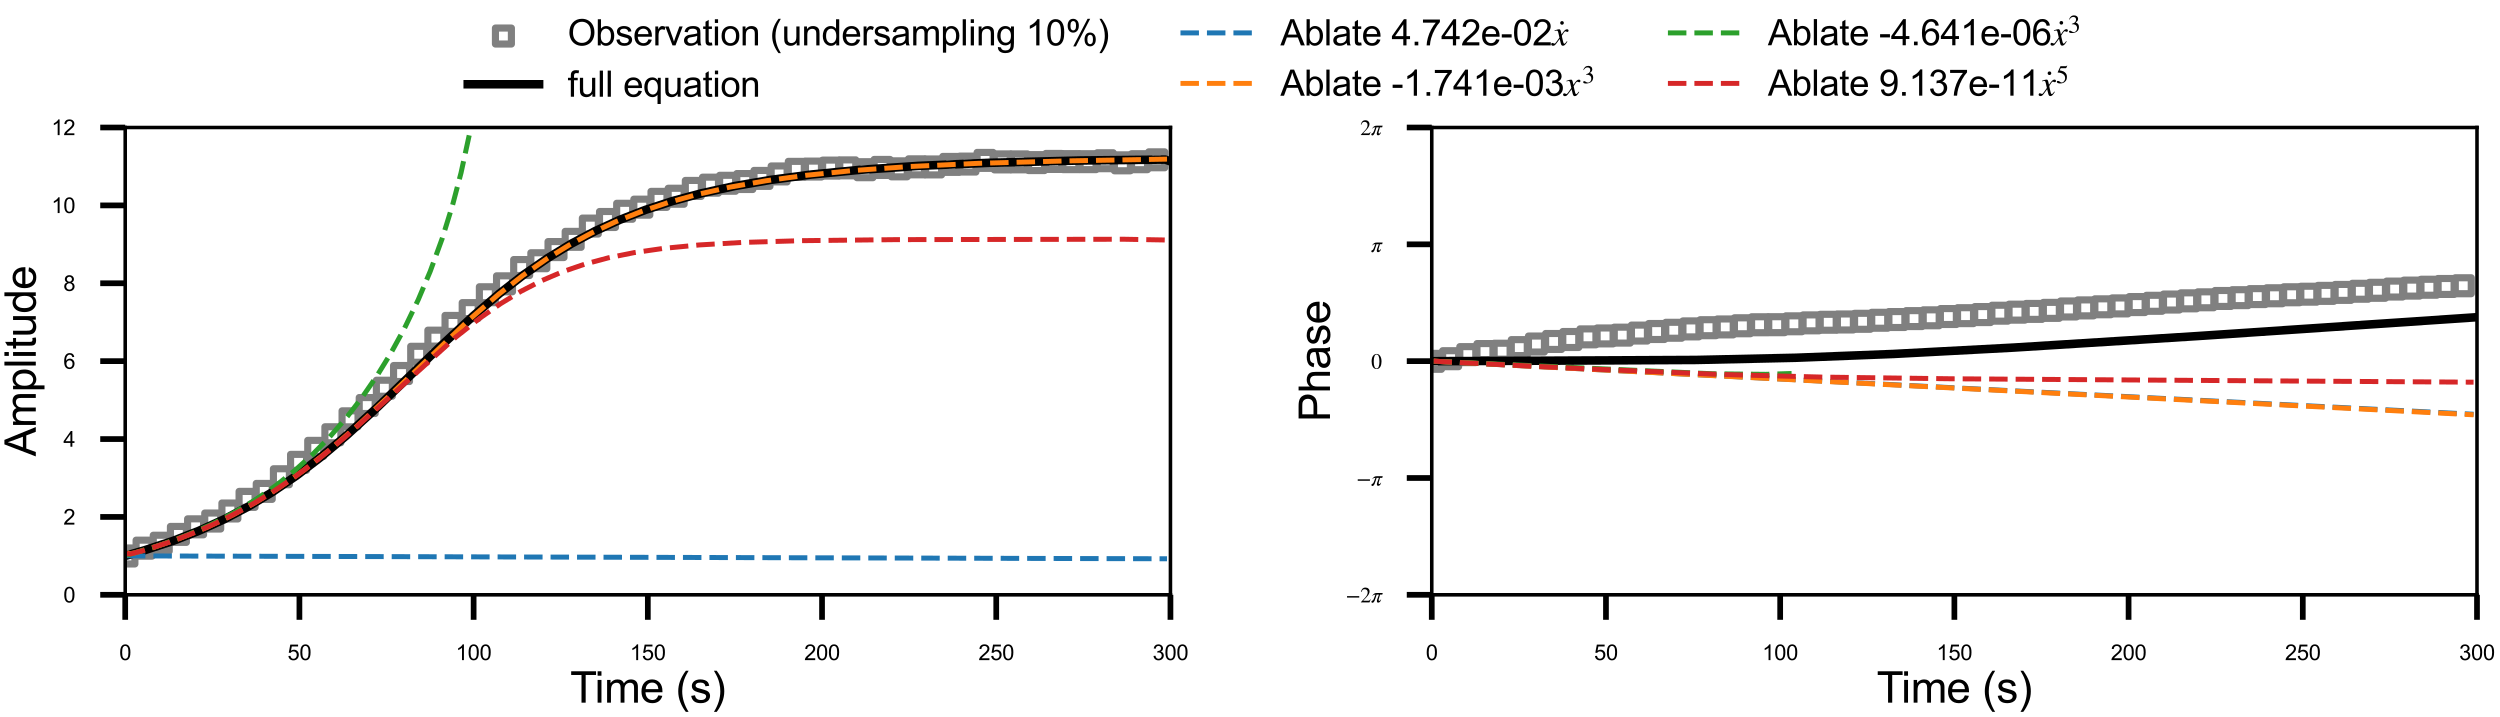 <?xml version="1.0" encoding="utf-8" standalone="no"?>
<!DOCTYPE svg PUBLIC "-//W3C//DTD SVG 1.1//EN"
  "http://www.w3.org/Graphics/SVG/1.1/DTD/svg11.dtd">
<svg xmlns:xlink="http://www.w3.org/1999/xlink" width="350.294pt" height="100.439pt" viewBox="0 0 350.294 100.439" xmlns="http://www.w3.org/2000/svg" version="1.1">
 <defs>
  <style type="text/css">*{stroke-linejoin: round; stroke-linecap: butt}</style>
 </defs>
 <g id="figure_1">
  <g id="patch_1">
   <path d="M 0 100.439 
L 350.294 100.439 
L 350.294 0 
L 0 0 
L 0 100.439 
z
" style="fill: none"/>
  </g>
  <g id="axes_1">
   <g id="patch_2">
    <path d="M 17.544 83.344 
L 164 83.344 
L 164 17.864 
L 17.544 17.864 
L 17.544 83.344 
z
" style="fill: none"/>
   </g>
   <g id="PathCollection_1">
    <defs>
     <path id="C0_0_be7dd3b0ea" d="M -1.118 1.118 
L 1.118 1.118 
L 1.118 -1.118 
L -1.118 -1.118 
z
"/>
    </defs>
    <g clip-path="url(#p19850e4e22)">
     <use xlink:href="#C0_0_be7dd3b0ea" x="17.783" y="77.901" style="fill: none; stroke: #808080"/>
    </g>
    <g clip-path="url(#p19850e4e22)">
     <use xlink:href="#C0_0_be7dd3b0ea" x="20.188" y="76.806" style="fill: none; stroke: #808080"/>
    </g>
    <g clip-path="url(#p19850e4e22)">
     <use xlink:href="#C0_0_be7dd3b0ea" x="22.593" y="76.115" style="fill: none; stroke: #808080"/>
    </g>
    <g clip-path="url(#p19850e4e22)">
     <use xlink:href="#C0_0_be7dd3b0ea" x="24.998" y="74.878" style="fill: none; stroke: #808080"/>
    </g>
    <g clip-path="url(#p19850e4e22)">
     <use xlink:href="#C0_0_be7dd3b0ea" x="27.404" y="73.819" style="fill: none; stroke: #808080"/>
    </g>
    <g clip-path="url(#p19850e4e22)">
     <use xlink:href="#C0_0_be7dd3b0ea" x="29.807" y="73.005" style="fill: none; stroke: #808080"/>
    </g>
    <g clip-path="url(#p19850e4e22)">
     <use xlink:href="#C0_0_be7dd3b0ea" x="32.212" y="71.598" style="fill: none; stroke: #808080"/>
    </g>
    <g clip-path="url(#p19850e4e22)">
     <use xlink:href="#C0_0_be7dd3b0ea" x="34.618" y="69.972" style="fill: none; stroke: #808080"/>
    </g>
    <g clip-path="url(#p19850e4e22)">
     <use xlink:href="#C0_0_be7dd3b0ea" x="37.023" y="68.853" style="fill: none; stroke: #808080"/>
    </g>
    <g clip-path="url(#p19850e4e22)">
     <use xlink:href="#C0_0_be7dd3b0ea" x="39.428" y="66.803" style="fill: none; stroke: #808080"/>
    </g>
    <g clip-path="url(#p19850e4e22)">
     <use xlink:href="#C0_0_be7dd3b0ea" x="41.833" y="64.786" style="fill: none; stroke: #808080"/>
    </g>
    <g clip-path="url(#p19850e4e22)">
     <use xlink:href="#C0_0_be7dd3b0ea" x="44.237" y="62.823" style="fill: none; stroke: #808080"/>
    </g>
    <g clip-path="url(#p19850e4e22)">
     <use xlink:href="#C0_0_be7dd3b0ea" x="46.642" y="60.919" style="fill: none; stroke: #808080"/>
    </g>
    <g clip-path="url(#p19850e4e22)">
     <use xlink:href="#C0_0_be7dd3b0ea" x="49.047" y="58.686" style="fill: none; stroke: #808080"/>
    </g>
    <g clip-path="url(#p19850e4e22)">
     <use xlink:href="#C0_0_be7dd3b0ea" x="51.452" y="56.821" style="fill: none; stroke: #808080"/>
    </g>
    <g clip-path="url(#p19850e4e22)">
     <use xlink:href="#C0_0_be7dd3b0ea" x="53.857" y="54.399" style="fill: none; stroke: #808080"/>
    </g>
    <g clip-path="url(#p19850e4e22)">
     <use xlink:href="#C0_0_be7dd3b0ea" x="56.262" y="52.336" style="fill: none; stroke: #808080"/>
    </g>
    <g clip-path="url(#p19850e4e22)">
     <use xlink:href="#C0_0_be7dd3b0ea" x="58.666" y="49.64" style="fill: none; stroke: #808080"/>
    </g>
    <g clip-path="url(#p19850e4e22)">
     <use xlink:href="#C0_0_be7dd3b0ea" x="61.071" y="47.38" style="fill: none; stroke: #808080"/>
    </g>
    <g clip-path="url(#p19850e4e22)">
     <use xlink:href="#C0_0_be7dd3b0ea" x="63.476" y="45.314" style="fill: none; stroke: #808080"/>
    </g>
    <g clip-path="url(#p19850e4e22)">
     <use xlink:href="#C0_0_be7dd3b0ea" x="65.882" y="43.523" style="fill: none; stroke: #808080"/>
    </g>
    <g clip-path="url(#p19850e4e22)">
     <use xlink:href="#C0_0_be7dd3b0ea" x="68.287" y="41.297" style="fill: none; stroke: #808080"/>
    </g>
    <g clip-path="url(#p19850e4e22)">
     <use xlink:href="#C0_0_be7dd3b0ea" x="70.692" y="39.768" style="fill: none; stroke: #808080"/>
    </g>
    <g clip-path="url(#p19850e4e22)">
     <use xlink:href="#C0_0_be7dd3b0ea" x="73.095" y="37.487" style="fill: none; stroke: #808080"/>
    </g>
    <g clip-path="url(#p19850e4e22)">
     <use xlink:href="#C0_0_be7dd3b0ea" x="75.501" y="36.535" style="fill: none; stroke: #808080"/>
    </g>
    <g clip-path="url(#p19850e4e22)">
     <use xlink:href="#C0_0_be7dd3b0ea" x="77.906" y="34.969" style="fill: none; stroke: #808080"/>
    </g>
    <g clip-path="url(#p19850e4e22)">
     <use xlink:href="#C0_0_be7dd3b0ea" x="80.311" y="33.536" style="fill: none; stroke: #808080"/>
    </g>
    <g clip-path="url(#p19850e4e22)">
     <use xlink:href="#C0_0_be7dd3b0ea" x="82.716" y="31.675" style="fill: none; stroke: #808080"/>
    </g>
    <g clip-path="url(#p19850e4e22)">
     <use xlink:href="#C0_0_be7dd3b0ea" x="85.121" y="30.755" style="fill: none; stroke: #808080"/>
    </g>
    <g clip-path="url(#p19850e4e22)">
     <use xlink:href="#C0_0_be7dd3b0ea" x="87.525" y="29.603" style="fill: none; stroke: #808080"/>
    </g>
    <g clip-path="url(#p19850e4e22)">
     <use xlink:href="#C0_0_be7dd3b0ea" x="89.93" y="29.026" style="fill: none; stroke: #808080"/>
    </g>
    <g clip-path="url(#p19850e4e22)">
     <use xlink:href="#C0_0_be7dd3b0ea" x="92.335" y="27.935" style="fill: none; stroke: #808080"/>
    </g>
    <g clip-path="url(#p19850e4e22)">
     <use xlink:href="#C0_0_be7dd3b0ea" x="94.74" y="27.498" style="fill: none; stroke: #808080"/>
    </g>
    <g clip-path="url(#p19850e4e22)">
     <use xlink:href="#C0_0_be7dd3b0ea" x="97.145" y="26.402" style="fill: none; stroke: #808080"/>
    </g>
    <g clip-path="url(#p19850e4e22)">
     <use xlink:href="#C0_0_be7dd3b0ea" x="99.551" y="25.946" style="fill: none; stroke: #808080"/>
    </g>
    <g clip-path="url(#p19850e4e22)">
     <use xlink:href="#C0_0_be7dd3b0ea" x="101.954" y="25.68" style="fill: none; stroke: #808080"/>
    </g>
    <g clip-path="url(#p19850e4e22)">
     <use xlink:href="#C0_0_be7dd3b0ea" x="104.359" y="25.436" style="fill: none; stroke: #808080"/>
    </g>
    <g clip-path="url(#p19850e4e22)">
     <use xlink:href="#C0_0_be7dd3b0ea" x="106.765" y="24.997" style="fill: none; stroke: #808080"/>
    </g>
    <g clip-path="url(#p19850e4e22)">
     <use xlink:href="#C0_0_be7dd3b0ea" x="109.17" y="24.373" style="fill: none; stroke: #808080"/>
    </g>
    <g clip-path="url(#p19850e4e22)">
     <use xlink:href="#C0_0_be7dd3b0ea" x="111.575" y="23.728" style="fill: none; stroke: #808080"/>
    </g>
    <g clip-path="url(#p19850e4e22)">
     <use xlink:href="#C0_0_be7dd3b0ea" x="113.98" y="23.689" style="fill: none; stroke: #808080"/>
    </g>
    <g clip-path="url(#p19850e4e22)">
     <use xlink:href="#C0_0_be7dd3b0ea" x="116.384" y="23.555" style="fill: none; stroke: #808080"/>
    </g>
    <g clip-path="url(#p19850e4e22)">
     <use xlink:href="#C0_0_be7dd3b0ea" x="118.789" y="23.519" style="fill: none; stroke: #808080"/>
    </g>
    <g clip-path="url(#p19850e4e22)">
     <use xlink:href="#C0_0_be7dd3b0ea" x="121.194" y="23.78" style="fill: none; stroke: #808080"/>
    </g>
    <g clip-path="url(#p19850e4e22)">
     <use xlink:href="#C0_0_be7dd3b0ea" x="123.599" y="23.461" style="fill: none; stroke: #808080"/>
    </g>
    <g clip-path="url(#p19850e4e22)">
     <use xlink:href="#C0_0_be7dd3b0ea" x="126.004" y="23.656" style="fill: none; stroke: #808080"/>
    </g>
    <g clip-path="url(#p19850e4e22)">
     <use xlink:href="#C0_0_be7dd3b0ea" x="128.409" y="23.376" style="fill: none; stroke: #808080"/>
    </g>
    <g clip-path="url(#p19850e4e22)">
     <use xlink:href="#C0_0_be7dd3b0ea" x="130.813" y="23.392" style="fill: none; stroke: #808080"/>
    </g>
    <g clip-path="url(#p19850e4e22)">
     <use xlink:href="#C0_0_be7dd3b0ea" x="133.218" y="23.036" style="fill: none; stroke: #808080"/>
    </g>
    <g clip-path="url(#p19850e4e22)">
     <use xlink:href="#C0_0_be7dd3b0ea" x="135.623" y="22.991" style="fill: none; stroke: #808080"/>
    </g>
    <g clip-path="url(#p19850e4e22)">
     <use xlink:href="#C0_0_be7dd3b0ea" x="138.029" y="22.473" style="fill: none; stroke: #808080"/>
    </g>
    <g clip-path="url(#p19850e4e22)">
     <use xlink:href="#C0_0_be7dd3b0ea" x="140.434" y="22.684" style="fill: none; stroke: #808080"/>
    </g>
    <g clip-path="url(#p19850e4e22)">
     <use xlink:href="#C0_0_be7dd3b0ea" x="142.839" y="22.682" style="fill: none; stroke: #808080"/>
    </g>
    <g clip-path="url(#p19850e4e22)">
     <use xlink:href="#C0_0_be7dd3b0ea" x="145.242" y="22.783" style="fill: none; stroke: #808080"/>
    </g>
    <g clip-path="url(#p19850e4e22)">
     <use xlink:href="#C0_0_be7dd3b0ea" x="147.648" y="22.619" style="fill: none; stroke: #808080"/>
    </g>
    <g clip-path="url(#p19850e4e22)">
     <use xlink:href="#C0_0_be7dd3b0ea" x="150.053" y="22.649" style="fill: none; stroke: #808080"/>
    </g>
    <g clip-path="url(#p19850e4e22)">
     <use xlink:href="#C0_0_be7dd3b0ea" x="152.458" y="22.652" style="fill: none; stroke: #808080"/>
    </g>
    <g clip-path="url(#p19850e4e22)">
     <use xlink:href="#C0_0_be7dd3b0ea" x="154.863" y="22.52" style="fill: none; stroke: #808080"/>
    </g>
    <g clip-path="url(#p19850e4e22)">
     <use xlink:href="#C0_0_be7dd3b0ea" x="157.268" y="22.814" style="fill: none; stroke: #808080"/>
    </g>
    <g clip-path="url(#p19850e4e22)">
     <use xlink:href="#C0_0_be7dd3b0ea" x="159.672" y="22.657" style="fill: none; stroke: #808080"/>
    </g>
    <g clip-path="url(#p19850e4e22)">
     <use xlink:href="#C0_0_be7dd3b0ea" x="162.077" y="22.393" style="fill: none; stroke: #808080"/>
    </g>
   </g>
   <g id="matplotlib.axis_1">
    <g id="xtick_1">
     <g id="line2d_1">
      <defs>
       <path id="m23e9db1eaa" d="M 0 0 
L 0 3.5 
" style="stroke: #000000; stroke-width: 0.8"/>
      </defs>
      <g>
       <use xlink:href="#m23e9db1eaa" x="17.544" y="83.344" style="stroke: #000000; stroke-width: 0.8"/>
      </g>
     </g>
     <g id="text_1">
      <!-- 0 -->
      <g transform="translate(16.71 92.492) scale(0.03 -0.03)">
       <defs>
        <path id="ArialMT-30" d="M 266 2259 
Q 266 3072 433 3567 
Q 600 4063 929 4331 
Q 1259 4600 1759 4600 
Q 2128 4600 2406 4451 
Q 2684 4303 2865 4023 
Q 3047 3744 3150 3342 
Q 3253 2941 3253 2259 
Q 3253 1453 3087 958 
Q 2922 463 2592 192 
Q 2263 -78 1759 -78 
Q 1097 -78 719 397 
Q 266 969 266 2259 
z
M 844 2259 
Q 844 1131 1108 757 
Q 1372 384 1759 384 
Q 2147 384 2411 759 
Q 2675 1134 2675 2259 
Q 2675 3391 2411 3762 
Q 2147 4134 1753 4134 
Q 1366 4134 1134 3806 
Q 844 3388 844 2259 
z
" transform="scale(0.016)"/>
       </defs>
       <use xlink:href="#ArialMT-30"/>
      </g>
     </g>
    </g>
    <g id="xtick_2">
     <g id="line2d_2">
      <g>
       <use xlink:href="#m23e9db1eaa" x="41.953" y="83.344" style="stroke: #000000; stroke-width: 0.8"/>
      </g>
     </g>
     <g id="text_2">
      <!-- 50 -->
      <g transform="translate(40.285 92.492) scale(0.03 -0.03)">
       <defs>
        <path id="ArialMT-35" d="M 266 1200 
L 856 1250 
Q 922 819 1161 601 
Q 1400 384 1738 384 
Q 2144 384 2425 690 
Q 2706 997 2706 1503 
Q 2706 1984 2436 2262 
Q 2166 2541 1728 2541 
Q 1456 2541 1237 2417 
Q 1019 2294 894 2097 
L 366 2166 
L 809 4519 
L 3088 4519 
L 3088 3981 
L 1259 3981 
L 1013 2750 
Q 1425 3038 1878 3038 
Q 2478 3038 2890 2622 
Q 3303 2206 3303 1553 
Q 3303 931 2941 478 
Q 2500 -78 1738 -78 
Q 1113 -78 717 272 
Q 322 622 266 1200 
z
" transform="scale(0.016)"/>
       </defs>
       <use xlink:href="#ArialMT-35"/>
       <use xlink:href="#ArialMT-30" x="55.615"/>
      </g>
     </g>
    </g>
    <g id="xtick_3">
     <g id="line2d_3">
      <g>
       <use xlink:href="#m23e9db1eaa" x="66.363" y="83.344" style="stroke: #000000; stroke-width: 0.8"/>
      </g>
     </g>
     <g id="text_3">
      <!-- 100 -->
      <g transform="translate(63.86 92.492) scale(0.03 -0.03)">
       <defs>
        <path id="ArialMT-31" d="M 2384 0 
L 1822 0 
L 1822 3584 
Q 1619 3391 1289 3197 
Q 959 3003 697 2906 
L 697 3450 
Q 1169 3672 1522 3987 
Q 1875 4303 2022 4600 
L 2384 4600 
L 2384 0 
z
" transform="scale(0.016)"/>
       </defs>
       <use xlink:href="#ArialMT-31"/>
       <use xlink:href="#ArialMT-30" x="55.615"/>
       <use xlink:href="#ArialMT-30" x="111.23"/>
      </g>
     </g>
    </g>
    <g id="xtick_4">
     <g id="line2d_4">
      <g>
       <use xlink:href="#m23e9db1eaa" x="90.772" y="83.344" style="stroke: #000000; stroke-width: 0.8"/>
      </g>
     </g>
     <g id="text_4">
      <!-- 150 -->
      <g transform="translate(88.27 92.492) scale(0.03 -0.03)">
       <use xlink:href="#ArialMT-31"/>
       <use xlink:href="#ArialMT-35" x="55.615"/>
       <use xlink:href="#ArialMT-30" x="111.23"/>
      </g>
     </g>
    </g>
    <g id="xtick_5">
     <g id="line2d_5">
      <g>
       <use xlink:href="#m23e9db1eaa" x="115.182" y="83.344" style="stroke: #000000; stroke-width: 0.8"/>
      </g>
     </g>
     <g id="text_5">
      <!-- 200 -->
      <g transform="translate(112.679 92.492) scale(0.03 -0.03)">
       <defs>
        <path id="ArialMT-32" d="M 3222 541 
L 3222 0 
L 194 0 
Q 188 203 259 391 
Q 375 700 629 1000 
Q 884 1300 1366 1694 
Q 2113 2306 2375 2664 
Q 2638 3022 2638 3341 
Q 2638 3675 2398 3904 
Q 2159 4134 1775 4134 
Q 1369 4134 1125 3890 
Q 881 3647 878 3216 
L 300 3275 
Q 359 3922 746 4261 
Q 1134 4600 1788 4600 
Q 2447 4600 2831 4234 
Q 3216 3869 3216 3328 
Q 3216 3053 3103 2787 
Q 2991 2522 2730 2228 
Q 2469 1934 1863 1422 
Q 1356 997 1212 845 
Q 1069 694 975 541 
L 3222 541 
z
" transform="scale(0.016)"/>
       </defs>
       <use xlink:href="#ArialMT-32"/>
       <use xlink:href="#ArialMT-30" x="55.615"/>
       <use xlink:href="#ArialMT-30" x="111.23"/>
      </g>
     </g>
    </g>
    <g id="xtick_6">
     <g id="line2d_6">
      <g>
       <use xlink:href="#m23e9db1eaa" x="139.591" y="83.344" style="stroke: #000000; stroke-width: 0.8"/>
      </g>
     </g>
     <g id="text_6">
      <!-- 250 -->
      <g transform="translate(137.089 92.492) scale(0.03 -0.03)">
       <use xlink:href="#ArialMT-32"/>
       <use xlink:href="#ArialMT-35" x="55.615"/>
       <use xlink:href="#ArialMT-30" x="111.23"/>
      </g>
     </g>
    </g>
    <g id="xtick_7">
     <g id="line2d_7">
      <g>
       <use xlink:href="#m23e9db1eaa" x="164" y="83.344" style="stroke: #000000; stroke-width: 0.8"/>
      </g>
     </g>
     <g id="text_7">
      <!-- 300 -->
      <g transform="translate(161.498 92.492) scale(0.03 -0.03)">
       <defs>
        <path id="ArialMT-33" d="M 269 1209 
L 831 1284 
Q 928 806 1161 595 
Q 1394 384 1728 384 
Q 2125 384 2398 659 
Q 2672 934 2672 1341 
Q 2672 1728 2419 1979 
Q 2166 2231 1775 2231 
Q 1616 2231 1378 2169 
L 1441 2663 
Q 1497 2656 1531 2656 
Q 1891 2656 2178 2843 
Q 2466 3031 2466 3422 
Q 2466 3731 2256 3934 
Q 2047 4138 1716 4138 
Q 1388 4138 1169 3931 
Q 950 3725 888 3313 
L 325 3413 
Q 428 3978 793 4289 
Q 1159 4600 1703 4600 
Q 2078 4600 2393 4439 
Q 2709 4278 2876 4000 
Q 3044 3722 3044 3409 
Q 3044 3113 2884 2869 
Q 2725 2625 2413 2481 
Q 2819 2388 3044 2092 
Q 3269 1797 3269 1353 
Q 3269 753 2831 336 
Q 2394 -81 1725 -81 
Q 1122 -81 723 278 
Q 325 638 269 1209 
z
" transform="scale(0.016)"/>
       </defs>
       <use xlink:href="#ArialMT-33"/>
       <use xlink:href="#ArialMT-30" x="55.615"/>
       <use xlink:href="#ArialMT-30" x="111.23"/>
      </g>
     </g>
    </g>
    <g id="text_8">
     <!-- Time (s) -->
     <g transform="translate(79.887 98.456) scale(0.06 -0.06)">
      <defs>
       <path id="ArialMT-54" d="M 1659 0 
L 1659 4041 
L 150 4041 
L 150 4581 
L 3781 4581 
L 3781 4041 
L 2266 4041 
L 2266 0 
L 1659 0 
z
" transform="scale(0.016)"/>
       <path id="ArialMT-69" d="M 425 3934 
L 425 4581 
L 988 4581 
L 988 3934 
L 425 3934 
z
M 425 0 
L 425 3319 
L 988 3319 
L 988 0 
L 425 0 
z
" transform="scale(0.016)"/>
       <path id="ArialMT-6d" d="M 422 0 
L 422 3319 
L 925 3319 
L 925 2853 
Q 1081 3097 1340 3245 
Q 1600 3394 1931 3394 
Q 2300 3394 2536 3241 
Q 2772 3088 2869 2813 
Q 3263 3394 3894 3394 
Q 4388 3394 4653 3120 
Q 4919 2847 4919 2278 
L 4919 0 
L 4359 0 
L 4359 2091 
Q 4359 2428 4304 2576 
Q 4250 2725 4106 2815 
Q 3963 2906 3769 2906 
Q 3419 2906 3187 2673 
Q 2956 2441 2956 1928 
L 2956 0 
L 2394 0 
L 2394 2156 
Q 2394 2531 2256 2718 
Q 2119 2906 1806 2906 
Q 1569 2906 1367 2781 
Q 1166 2656 1075 2415 
Q 984 2175 984 1722 
L 984 0 
L 422 0 
z
" transform="scale(0.016)"/>
       <path id="ArialMT-65" d="M 2694 1069 
L 3275 997 
Q 3138 488 2766 206 
Q 2394 -75 1816 -75 
Q 1088 -75 661 373 
Q 234 822 234 1631 
Q 234 2469 665 2931 
Q 1097 3394 1784 3394 
Q 2450 3394 2872 2941 
Q 3294 2488 3294 1666 
Q 3294 1616 3291 1516 
L 816 1516 
Q 847 969 1125 678 
Q 1403 388 1819 388 
Q 2128 388 2347 550 
Q 2566 713 2694 1069 
z
M 847 1978 
L 2700 1978 
Q 2663 2397 2488 2606 
Q 2219 2931 1791 2931 
Q 1403 2931 1139 2672 
Q 875 2413 847 1978 
z
" transform="scale(0.016)"/>
       <path id="ArialMT-20" transform="scale(0.016)"/>
       <path id="ArialMT-28" d="M 1497 -1347 
Q 1031 -759 709 28 
Q 388 816 388 1659 
Q 388 2403 628 3084 
Q 909 3875 1497 4659 
L 1900 4659 
Q 1522 4009 1400 3731 
Q 1209 3300 1100 2831 
Q 966 2247 966 1656 
Q 966 153 1900 -1347 
L 1497 -1347 
z
" transform="scale(0.016)"/>
       <path id="ArialMT-73" d="M 197 991 
L 753 1078 
Q 800 744 1014 566 
Q 1228 388 1613 388 
Q 2000 388 2187 545 
Q 2375 703 2375 916 
Q 2375 1106 2209 1216 
Q 2094 1291 1634 1406 
Q 1016 1563 777 1677 
Q 538 1791 414 1992 
Q 291 2194 291 2438 
Q 291 2659 392 2848 
Q 494 3038 669 3163 
Q 800 3259 1026 3326 
Q 1253 3394 1513 3394 
Q 1903 3394 2198 3281 
Q 2494 3169 2634 2976 
Q 2775 2784 2828 2463 
L 2278 2388 
Q 2241 2644 2061 2787 
Q 1881 2931 1553 2931 
Q 1166 2931 1000 2803 
Q 834 2675 834 2503 
Q 834 2394 903 2306 
Q 972 2216 1119 2156 
Q 1203 2125 1616 2013 
Q 2213 1853 2448 1751 
Q 2684 1650 2818 1456 
Q 2953 1263 2953 975 
Q 2953 694 2789 445 
Q 2625 197 2315 61 
Q 2006 -75 1616 -75 
Q 969 -75 630 194 
Q 291 463 197 991 
z
" transform="scale(0.016)"/>
       <path id="ArialMT-29" d="M 791 -1347 
L 388 -1347 
Q 1322 153 1322 1656 
Q 1322 2244 1188 2822 
Q 1081 3291 891 3722 
Q 769 4003 388 4659 
L 791 4659 
Q 1378 3875 1659 3084 
Q 1900 2403 1900 1659 
Q 1900 816 1576 28 
Q 1253 -759 791 -1347 
z
" transform="scale(0.016)"/>
      </defs>
      <use xlink:href="#ArialMT-54"/>
      <use xlink:href="#ArialMT-69" x="57.334"/>
      <use xlink:href="#ArialMT-6d" x="79.551"/>
      <use xlink:href="#ArialMT-65" x="162.852"/>
      <use xlink:href="#ArialMT-20" x="218.467"/>
      <use xlink:href="#ArialMT-28" x="246.25"/>
      <use xlink:href="#ArialMT-73" x="279.551"/>
      <use xlink:href="#ArialMT-29" x="329.551"/>
     </g>
    </g>
   </g>
   <g id="matplotlib.axis_2">
    <g id="ytick_1">
     <g id="line2d_8">
      <defs>
       <path id="m7b407dd6dc" d="M 0 0 
L -3.5 0 
" style="stroke: #000000; stroke-width: 0.8"/>
      </defs>
      <g>
       <use xlink:href="#m7b407dd6dc" x="17.544" y="83.344" style="stroke: #000000; stroke-width: 0.8"/>
      </g>
     </g>
     <g id="text_9">
      <!-- 0 -->
      <g transform="translate(8.875 84.418) scale(0.03 -0.03)">
       <use xlink:href="#ArialMT-30"/>
      </g>
     </g>
    </g>
    <g id="ytick_2">
     <g id="line2d_9">
      <g>
       <use xlink:href="#m7b407dd6dc" x="17.544" y="72.431" style="stroke: #000000; stroke-width: 0.8"/>
      </g>
     </g>
     <g id="text_10">
      <!-- 2 -->
      <g transform="translate(8.875 73.505) scale(0.03 -0.03)">
       <use xlink:href="#ArialMT-32"/>
      </g>
     </g>
    </g>
    <g id="ytick_3">
     <g id="line2d_10">
      <g>
       <use xlink:href="#m7b407dd6dc" x="17.544" y="61.518" style="stroke: #000000; stroke-width: 0.8"/>
      </g>
     </g>
     <g id="text_11">
      <!-- 4 -->
      <g transform="translate(8.875 62.591) scale(0.03 -0.03)">
       <defs>
        <path id="ArialMT-34" d="M 2069 0 
L 2069 1097 
L 81 1097 
L 81 1613 
L 2172 4581 
L 2631 4581 
L 2631 1613 
L 3250 1613 
L 3250 1097 
L 2631 1097 
L 2631 0 
L 2069 0 
z
M 2069 1613 
L 2069 3678 
L 634 1613 
L 2069 1613 
z
" transform="scale(0.016)"/>
       </defs>
       <use xlink:href="#ArialMT-34"/>
      </g>
     </g>
    </g>
    <g id="ytick_4">
     <g id="line2d_11">
      <g>
       <use xlink:href="#m7b407dd6dc" x="17.544" y="50.604" style="stroke: #000000; stroke-width: 0.8"/>
      </g>
     </g>
     <g id="text_12">
      <!-- 6 -->
      <g transform="translate(8.875 51.678) scale(0.03 -0.03)">
       <defs>
        <path id="ArialMT-36" d="M 3184 3459 
L 2625 3416 
Q 2550 3747 2413 3897 
Q 2184 4138 1850 4138 
Q 1581 4138 1378 3988 
Q 1113 3794 959 3422 
Q 806 3050 800 2363 
Q 1003 2672 1297 2822 
Q 1591 2972 1913 2972 
Q 2475 2972 2870 2558 
Q 3266 2144 3266 1488 
Q 3266 1056 3080 686 
Q 2894 316 2569 119 
Q 2244 -78 1831 -78 
Q 1128 -78 684 439 
Q 241 956 241 2144 
Q 241 3472 731 4075 
Q 1159 4600 1884 4600 
Q 2425 4600 2770 4297 
Q 3116 3994 3184 3459 
z
M 888 1484 
Q 888 1194 1011 928 
Q 1134 663 1356 523 
Q 1578 384 1822 384 
Q 2178 384 2434 671 
Q 2691 959 2691 1453 
Q 2691 1928 2437 2201 
Q 2184 2475 1800 2475 
Q 1419 2475 1153 2201 
Q 888 1928 888 1484 
z
" transform="scale(0.016)"/>
       </defs>
       <use xlink:href="#ArialMT-36"/>
      </g>
     </g>
    </g>
    <g id="ytick_5">
     <g id="line2d_12">
      <g>
       <use xlink:href="#m7b407dd6dc" x="17.544" y="39.691" style="stroke: #000000; stroke-width: 0.8"/>
      </g>
     </g>
     <g id="text_13">
      <!-- 8 -->
      <g transform="translate(8.875 40.765) scale(0.03 -0.03)">
       <defs>
        <path id="ArialMT-38" d="M 1131 2484 
Q 781 2613 612 2850 
Q 444 3088 444 3419 
Q 444 3919 803 4259 
Q 1163 4600 1759 4600 
Q 2359 4600 2725 4251 
Q 3091 3903 3091 3403 
Q 3091 3084 2923 2848 
Q 2756 2613 2416 2484 
Q 2838 2347 3058 2040 
Q 3278 1734 3278 1309 
Q 3278 722 2862 322 
Q 2447 -78 1769 -78 
Q 1091 -78 675 323 
Q 259 725 259 1325 
Q 259 1772 486 2073 
Q 713 2375 1131 2484 
z
M 1019 3438 
Q 1019 3113 1228 2906 
Q 1438 2700 1772 2700 
Q 2097 2700 2305 2904 
Q 2513 3109 2513 3406 
Q 2513 3716 2298 3927 
Q 2084 4138 1766 4138 
Q 1444 4138 1231 3931 
Q 1019 3725 1019 3438 
z
M 838 1322 
Q 838 1081 952 856 
Q 1066 631 1291 507 
Q 1516 384 1775 384 
Q 2178 384 2440 643 
Q 2703 903 2703 1303 
Q 2703 1709 2433 1975 
Q 2163 2241 1756 2241 
Q 1359 2241 1098 1978 
Q 838 1716 838 1322 
z
" transform="scale(0.016)"/>
       </defs>
       <use xlink:href="#ArialMT-38"/>
      </g>
     </g>
    </g>
    <g id="ytick_6">
     <g id="line2d_13">
      <g>
       <use xlink:href="#m7b407dd6dc" x="17.544" y="28.777" style="stroke: #000000; stroke-width: 0.8"/>
      </g>
     </g>
     <g id="text_14">
      <!-- 10 -->
      <g transform="translate(7.207 29.851) scale(0.03 -0.03)">
       <use xlink:href="#ArialMT-31"/>
       <use xlink:href="#ArialMT-30" x="55.615"/>
      </g>
     </g>
    </g>
    <g id="ytick_7">
     <g id="line2d_14">
      <g>
       <use xlink:href="#m7b407dd6dc" x="17.544" y="17.864" style="stroke: #000000; stroke-width: 0.8"/>
      </g>
     </g>
     <g id="text_15">
      <!-- 12 -->
      <g transform="translate(7.207 18.938) scale(0.03 -0.03)">
       <use xlink:href="#ArialMT-31"/>
       <use xlink:href="#ArialMT-32" x="55.615"/>
      </g>
     </g>
    </g>
    <g id="text_16">
     <!-- Amplitude -->
     <g transform="translate(5.015 63.944) rotate(-90) scale(0.06 -0.06)">
      <defs>
       <path id="ArialMT-41" d="M -9 0 
L 1750 4581 
L 2403 4581 
L 4278 0 
L 3588 0 
L 3053 1388 
L 1138 1388 
L 634 0 
L -9 0 
z
M 1313 1881 
L 2866 1881 
L 2388 3150 
Q 2169 3728 2063 4100 
Q 1975 3659 1816 3225 
L 1313 1881 
z
" transform="scale(0.016)"/>
       <path id="ArialMT-70" d="M 422 -1272 
L 422 3319 
L 934 3319 
L 934 2888 
Q 1116 3141 1344 3267 
Q 1572 3394 1897 3394 
Q 2322 3394 2647 3175 
Q 2972 2956 3137 2557 
Q 3303 2159 3303 1684 
Q 3303 1175 3120 767 
Q 2938 359 2589 142 
Q 2241 -75 1856 -75 
Q 1575 -75 1351 44 
Q 1128 163 984 344 
L 984 -1272 
L 422 -1272 
z
M 931 1641 
Q 931 1000 1190 694 
Q 1450 388 1819 388 
Q 2194 388 2461 705 
Q 2728 1022 2728 1688 
Q 2728 2322 2467 2637 
Q 2206 2953 1844 2953 
Q 1484 2953 1207 2617 
Q 931 2281 931 1641 
z
" transform="scale(0.016)"/>
       <path id="ArialMT-6c" d="M 409 0 
L 409 4581 
L 972 4581 
L 972 0 
L 409 0 
z
" transform="scale(0.016)"/>
       <path id="ArialMT-74" d="M 1650 503 
L 1731 6 
Q 1494 -44 1306 -44 
Q 1000 -44 831 53 
Q 663 150 594 308 
Q 525 466 525 972 
L 525 2881 
L 113 2881 
L 113 3319 
L 525 3319 
L 525 4141 
L 1084 4478 
L 1084 3319 
L 1650 3319 
L 1650 2881 
L 1084 2881 
L 1084 941 
Q 1084 700 1114 631 
Q 1144 563 1211 522 
Q 1278 481 1403 481 
Q 1497 481 1650 503 
z
" transform="scale(0.016)"/>
       <path id="ArialMT-75" d="M 2597 0 
L 2597 488 
Q 2209 -75 1544 -75 
Q 1250 -75 995 37 
Q 741 150 617 320 
Q 494 491 444 738 
Q 409 903 409 1263 
L 409 3319 
L 972 3319 
L 972 1478 
Q 972 1038 1006 884 
Q 1059 663 1231 536 
Q 1403 409 1656 409 
Q 1909 409 2131 539 
Q 2353 669 2445 892 
Q 2538 1116 2538 1541 
L 2538 3319 
L 3100 3319 
L 3100 0 
L 2597 0 
z
" transform="scale(0.016)"/>
       <path id="ArialMT-64" d="M 2575 0 
L 2575 419 
Q 2259 -75 1647 -75 
Q 1250 -75 917 144 
Q 584 363 401 755 
Q 219 1147 219 1656 
Q 219 2153 384 2558 
Q 550 2963 881 3178 
Q 1213 3394 1622 3394 
Q 1922 3394 2156 3267 
Q 2391 3141 2538 2938 
L 2538 4581 
L 3097 4581 
L 3097 0 
L 2575 0 
z
M 797 1656 
Q 797 1019 1065 703 
Q 1334 388 1700 388 
Q 2069 388 2326 689 
Q 2584 991 2584 1609 
Q 2584 2291 2321 2609 
Q 2059 2928 1675 2928 
Q 1300 2928 1048 2622 
Q 797 2316 797 1656 
z
" transform="scale(0.016)"/>
      </defs>
      <use xlink:href="#ArialMT-41"/>
      <use xlink:href="#ArialMT-6d" x="66.699"/>
      <use xlink:href="#ArialMT-70" x="150"/>
      <use xlink:href="#ArialMT-6c" x="205.615"/>
      <use xlink:href="#ArialMT-69" x="227.832"/>
      <use xlink:href="#ArialMT-74" x="250.049"/>
      <use xlink:href="#ArialMT-75" x="277.832"/>
      <use xlink:href="#ArialMT-64" x="333.447"/>
      <use xlink:href="#ArialMT-65" x="389.062"/>
     </g>
    </g>
   </g>
   <g id="line2d_15">
    <path d="M 17.783 77.825 
L 20.429 77.044 
L 24.276 75.776 
L 27.884 74.369 
L 31.491 72.721 
L 34.858 70.941 
L 38.225 68.906 
L 41.592 66.605 
L 44.959 64.035 
L 48.567 61.003 
L 52.896 57.05 
L 61.794 48.457 
L 66.363 44.221 
L 69.969 41.137 
L 73.336 38.523 
L 76.703 36.188 
L 80.07 34.135 
L 83.437 32.352 
L 86.804 30.816 
L 90.412 29.415 
L 94.259 28.164 
L 98.348 27.067 
L 102.918 26.075 
L 107.967 25.208 
L 113.739 24.449 
L 120.473 23.797 
L 128.649 23.246 
L 138.509 22.815 
L 151.496 22.486 
L 163.28 22.362 
L 163.52 22.447 
L 163.52 22.447 
" clip-path="url(#p19850e4e22)" style="fill: none; stroke: #000000; stroke-width: 1.2; stroke-linecap: square"/>
   </g>
   <g id="line2d_16">
    <path d="M 17.783 77.873 
L 20.904 77.899 
L 163.52 78.295 
L 163.52 78.295 
" clip-path="url(#p19850e4e22)" style="fill: none; stroke-dasharray: 2.59,1.12; stroke-dashoffset: 0; stroke: #1f77b4; stroke-width: 0.7"/>
   </g>
   <g id="line2d_17">
    <path d="M 17.783 77.396 
L 18.024 77.59 
L 18.743 77.504 
L 21.384 76.746 
L 25.226 75.426 
L 29.067 73.856 
L 32.67 72.127 
L 36.03 70.263 
L 39.151 68.301 
L 42.513 65.93 
L 46.115 63.096 
L 49.957 59.769 
L 54.998 55.047 
L 65.802 44.734 
L 69.883 41.22 
L 73.245 38.604 
L 76.607 36.267 
L 79.728 34.348 
L 82.85 32.663 
L 86.21 31.089 
L 89.811 29.651 
L 93.653 28.366 
L 97.735 27.238 
L 102.296 26.217 
L 107.339 25.325 
L 112.86 24.572 
L 119.583 23.892 
L 127.506 23.33 
L 137.111 22.884 
L 149.595 22.542 
L 163.52 22.295 
L 163.52 22.295 
" clip-path="url(#p19850e4e22)" style="fill: none; stroke-dasharray: 2.59,1.12; stroke-dashoffset: 0; stroke: #ff7f0e; stroke-width: 0.7"/>
   </g>
   <g id="line2d_18">
    <path d="M 17.783 77.795 
L 22.585 76.333 
L 26.186 74.993 
L 29.548 73.511 
L 32.67 71.901 
L 35.791 70.026 
L 38.671 68.022 
L 41.312 65.919 
L 43.713 63.755 
L 46.115 61.314 
L 48.515 58.558 
L 50.676 55.765 
L 52.837 52.629 
L 54.757 49.503 
L 56.679 45.992 
L 58.599 42.005 
L 60.28 38.022 
L 61.961 33.413 
L 63.401 28.775 
L 64.602 24.208 
L 65.802 18.687 
L 66.762 13.202 
L 67.483 8.086 
L 67.963 3.95 
L 67.963 3.95 
" clip-path="url(#p19850e4e22)" style="fill: none; stroke-dasharray: 2.59,1.12; stroke-dashoffset: 0; stroke: #2ca02c; stroke-width: 0.7"/>
   </g>
   <g id="line2d_19">
    <path d="M 17.783 77.581 
L 18.263 77.621 
L 19.944 77.183 
L 23.786 75.949 
L 27.627 74.477 
L 30.989 72.968 
L 34.59 71.095 
L 37.95 69.089 
L 41.312 66.819 
L 44.674 64.289 
L 48.515 61.104 
L 52.837 57.232 
L 63.882 47.228 
L 67.242 44.575 
L 70.124 42.56 
L 73.004 40.811 
L 75.886 39.328 
L 78.767 38.099 
L 81.888 37.024 
L 85.25 36.123 
L 88.851 35.397 
L 92.932 34.806 
L 97.975 34.32 
L 103.977 33.971 
L 112.38 33.721 
L 125.586 33.576 
L 157.519 33.522 
L 163.52 33.631 
L 163.52 33.631 
" clip-path="url(#p19850e4e22)" style="fill: none; stroke-dasharray: 2.59,1.12; stroke-dashoffset: 0; stroke: #d62728; stroke-width: 0.7"/>
   </g>
   <g id="patch_3">
    <path d="M 17.544 83.344 
L 17.544 17.864 
" style="fill: none; stroke: #000000; stroke-width: 0.5; stroke-linejoin: miter; stroke-linecap: square"/>
   </g>
   <g id="patch_4">
    <path d="M 164 83.344 
L 164 17.864 
" style="fill: none; stroke: #000000; stroke-width: 0.5; stroke-linejoin: miter; stroke-linecap: square"/>
   </g>
   <g id="patch_5">
    <path d="M 17.544 83.344 
L 164 83.344 
" style="fill: none; stroke: #000000; stroke-width: 0.5; stroke-linejoin: miter; stroke-linecap: square"/>
   </g>
   <g id="patch_6">
    <path d="M 17.544 17.864 
L 164 17.864 
" style="fill: none; stroke: #000000; stroke-width: 0.5; stroke-linejoin: miter; stroke-linecap: square"/>
   </g>
   <g id="legend_1">
    <g id="PathCollection_2">
     <path d="M 69.42 6.169 
L 71.656 6.169 
L 71.656 3.932 
L 69.42 3.932 
L 69.42 6.169 
z
" style="fill: none; stroke: #808080"/>
    </g>
    <g id="text_17">
     <!-- Observation (undersampling 10%) -->
     <g transform="translate(79.538 6.363) scale(0.05 -0.05)">
      <defs>
       <path id="ArialMT-4f" d="M 309 2231 
Q 309 3372 921 4017 
Q 1534 4663 2503 4663 
Q 3138 4663 3647 4359 
Q 4156 4056 4423 3514 
Q 4691 2972 4691 2284 
Q 4691 1588 4409 1038 
Q 4128 488 3612 205 
Q 3097 -78 2500 -78 
Q 1853 -78 1343 234 
Q 834 547 571 1087 
Q 309 1628 309 2231 
z
M 934 2222 
Q 934 1394 1379 917 
Q 1825 441 2497 441 
Q 3181 441 3623 922 
Q 4066 1403 4066 2288 
Q 4066 2847 3877 3264 
Q 3688 3681 3323 3911 
Q 2959 4141 2506 4141 
Q 1863 4141 1398 3698 
Q 934 3256 934 2222 
z
" transform="scale(0.016)"/>
       <path id="ArialMT-62" d="M 941 0 
L 419 0 
L 419 4581 
L 981 4581 
L 981 2947 
Q 1338 3394 1891 3394 
Q 2197 3394 2470 3270 
Q 2744 3147 2920 2923 
Q 3097 2700 3197 2384 
Q 3297 2069 3297 1709 
Q 3297 856 2875 390 
Q 2453 -75 1863 -75 
Q 1275 -75 941 416 
L 941 0 
z
M 934 1684 
Q 934 1088 1097 822 
Q 1363 388 1816 388 
Q 2184 388 2453 708 
Q 2722 1028 2722 1663 
Q 2722 2313 2464 2622 
Q 2206 2931 1841 2931 
Q 1472 2931 1203 2611 
Q 934 2291 934 1684 
z
" transform="scale(0.016)"/>
       <path id="ArialMT-72" d="M 416 0 
L 416 3319 
L 922 3319 
L 922 2816 
Q 1116 3169 1280 3281 
Q 1444 3394 1641 3394 
Q 1925 3394 2219 3213 
L 2025 2691 
Q 1819 2813 1613 2813 
Q 1428 2813 1281 2702 
Q 1134 2591 1072 2394 
Q 978 2094 978 1738 
L 978 0 
L 416 0 
z
" transform="scale(0.016)"/>
       <path id="ArialMT-76" d="M 1344 0 
L 81 3319 
L 675 3319 
L 1388 1331 
Q 1503 1009 1600 663 
Q 1675 925 1809 1294 
L 2547 3319 
L 3125 3319 
L 1869 0 
L 1344 0 
z
" transform="scale(0.016)"/>
       <path id="ArialMT-61" d="M 2588 409 
Q 2275 144 1986 34 
Q 1697 -75 1366 -75 
Q 819 -75 525 192 
Q 231 459 231 875 
Q 231 1119 342 1320 
Q 453 1522 633 1644 
Q 813 1766 1038 1828 
Q 1203 1872 1538 1913 
Q 2219 1994 2541 2106 
Q 2544 2222 2544 2253 
Q 2544 2597 2384 2738 
Q 2169 2928 1744 2928 
Q 1347 2928 1158 2789 
Q 969 2650 878 2297 
L 328 2372 
Q 403 2725 575 2942 
Q 747 3159 1072 3276 
Q 1397 3394 1825 3394 
Q 2250 3394 2515 3294 
Q 2781 3194 2906 3042 
Q 3031 2891 3081 2659 
Q 3109 2516 3109 2141 
L 3109 1391 
Q 3109 606 3145 398 
Q 3181 191 3288 0 
L 2700 0 
Q 2613 175 2588 409 
z
M 2541 1666 
Q 2234 1541 1622 1453 
Q 1275 1403 1131 1340 
Q 988 1278 909 1158 
Q 831 1038 831 891 
Q 831 666 1001 516 
Q 1172 366 1500 366 
Q 1825 366 2078 508 
Q 2331 650 2450 897 
Q 2541 1088 2541 1459 
L 2541 1666 
z
" transform="scale(0.016)"/>
       <path id="ArialMT-6f" d="M 213 1659 
Q 213 2581 725 3025 
Q 1153 3394 1769 3394 
Q 2453 3394 2887 2945 
Q 3322 2497 3322 1706 
Q 3322 1066 3130 698 
Q 2938 331 2570 128 
Q 2203 -75 1769 -75 
Q 1072 -75 642 372 
Q 213 819 213 1659 
z
M 791 1659 
Q 791 1022 1069 705 
Q 1347 388 1769 388 
Q 2188 388 2466 706 
Q 2744 1025 2744 1678 
Q 2744 2294 2464 2611 
Q 2184 2928 1769 2928 
Q 1347 2928 1069 2612 
Q 791 2297 791 1659 
z
" transform="scale(0.016)"/>
       <path id="ArialMT-6e" d="M 422 0 
L 422 3319 
L 928 3319 
L 928 2847 
Q 1294 3394 1984 3394 
Q 2284 3394 2536 3286 
Q 2788 3178 2913 3003 
Q 3038 2828 3088 2588 
Q 3119 2431 3119 2041 
L 3119 0 
L 2556 0 
L 2556 2019 
Q 2556 2363 2490 2533 
Q 2425 2703 2258 2804 
Q 2091 2906 1866 2906 
Q 1506 2906 1245 2678 
Q 984 2450 984 1813 
L 984 0 
L 422 0 
z
" transform="scale(0.016)"/>
       <path id="ArialMT-67" d="M 319 -275 
L 866 -356 
Q 900 -609 1056 -725 
Q 1266 -881 1628 -881 
Q 2019 -881 2231 -725 
Q 2444 -569 2519 -288 
Q 2563 -116 2559 434 
Q 2191 0 1641 0 
Q 956 0 581 494 
Q 206 988 206 1678 
Q 206 2153 378 2554 
Q 550 2956 876 3175 
Q 1203 3394 1644 3394 
Q 2231 3394 2613 2919 
L 2613 3319 
L 3131 3319 
L 3131 450 
Q 3131 -325 2973 -648 
Q 2816 -972 2473 -1159 
Q 2131 -1347 1631 -1347 
Q 1038 -1347 672 -1080 
Q 306 -813 319 -275 
z
M 784 1719 
Q 784 1066 1043 766 
Q 1303 466 1694 466 
Q 2081 466 2343 764 
Q 2606 1063 2606 1700 
Q 2606 2309 2336 2618 
Q 2066 2928 1684 2928 
Q 1309 2928 1046 2623 
Q 784 2319 784 1719 
z
" transform="scale(0.016)"/>
       <path id="ArialMT-25" d="M 372 3481 
Q 372 3972 619 4315 
Q 866 4659 1334 4659 
Q 1766 4659 2048 4351 
Q 2331 4044 2331 3447 
Q 2331 2866 2045 2552 
Q 1759 2238 1341 2238 
Q 925 2238 648 2547 
Q 372 2856 372 3481 
z
M 1350 4272 
Q 1141 4272 1002 4090 
Q 863 3909 863 3425 
Q 863 2984 1003 2804 
Q 1144 2625 1350 2625 
Q 1563 2625 1702 2806 
Q 1841 2988 1841 3469 
Q 1841 3913 1700 4092 
Q 1559 4272 1350 4272 
z
M 1353 -169 
L 3859 4659 
L 4316 4659 
L 1819 -169 
L 1353 -169 
z
M 3334 1075 
Q 3334 1569 3581 1911 
Q 3828 2253 4300 2253 
Q 4731 2253 5014 1945 
Q 5297 1638 5297 1041 
Q 5297 459 5011 145 
Q 4725 -169 4303 -169 
Q 3888 -169 3611 142 
Q 3334 453 3334 1075 
z
M 4316 1866 
Q 4103 1866 3964 1684 
Q 3825 1503 3825 1019 
Q 3825 581 3965 400 
Q 4106 219 4313 219 
Q 4528 219 4667 400 
Q 4806 581 4806 1063 
Q 4806 1506 4665 1686 
Q 4525 1866 4316 1866 
z
" transform="scale(0.016)"/>
      </defs>
      <use xlink:href="#ArialMT-4f"/>
      <use xlink:href="#ArialMT-62" x="77.783"/>
      <use xlink:href="#ArialMT-73" x="133.398"/>
      <use xlink:href="#ArialMT-65" x="183.398"/>
      <use xlink:href="#ArialMT-72" x="239.014"/>
      <use xlink:href="#ArialMT-76" x="272.314"/>
      <use xlink:href="#ArialMT-61" x="322.314"/>
      <use xlink:href="#ArialMT-74" x="377.93"/>
      <use xlink:href="#ArialMT-69" x="405.713"/>
      <use xlink:href="#ArialMT-6f" x="427.93"/>
      <use xlink:href="#ArialMT-6e" x="483.545"/>
      <use xlink:href="#ArialMT-20" x="539.16"/>
      <use xlink:href="#ArialMT-28" x="566.943"/>
      <use xlink:href="#ArialMT-75" x="600.244"/>
      <use xlink:href="#ArialMT-6e" x="655.859"/>
      <use xlink:href="#ArialMT-64" x="711.475"/>
      <use xlink:href="#ArialMT-65" x="767.09"/>
      <use xlink:href="#ArialMT-72" x="822.705"/>
      <use xlink:href="#ArialMT-73" x="856.006"/>
      <use xlink:href="#ArialMT-61" x="906.006"/>
      <use xlink:href="#ArialMT-6d" x="961.621"/>
      <use xlink:href="#ArialMT-70" x="1044.922"/>
      <use xlink:href="#ArialMT-6c" x="1100.537"/>
      <use xlink:href="#ArialMT-69" x="1122.754"/>
      <use xlink:href="#ArialMT-6e" x="1144.971"/>
      <use xlink:href="#ArialMT-67" x="1200.586"/>
      <use xlink:href="#ArialMT-20" x="1256.201"/>
      <use xlink:href="#ArialMT-31" x="1283.984"/>
      <use xlink:href="#ArialMT-30" x="1339.6"/>
      <use xlink:href="#ArialMT-25" x="1395.215"/>
      <use xlink:href="#ArialMT-29" x="1484.131"/>
     </g>
    </g>
    <g id="line2d_20">
     <path d="M 65.538 11.805 
L 70.538 11.805 
L 75.538 11.805 
" style="fill: none; stroke: #000000; stroke-width: 1.2; stroke-linecap: square"/>
    </g>
    <g id="text_18">
     <!-- full equation -->
     <g transform="translate(79.538 13.555) scale(0.05 -0.05)">
      <defs>
       <path id="ArialMT-66" d="M 556 0 
L 556 2881 
L 59 2881 
L 59 3319 
L 556 3319 
L 556 3672 
Q 556 4006 616 4169 
Q 697 4388 901 4523 
Q 1106 4659 1475 4659 
Q 1713 4659 2000 4603 
L 1916 4113 
Q 1741 4144 1584 4144 
Q 1328 4144 1222 4034 
Q 1116 3925 1116 3625 
L 1116 3319 
L 1763 3319 
L 1763 2881 
L 1116 2881 
L 1116 0 
L 556 0 
z
" transform="scale(0.016)"/>
       <path id="ArialMT-71" d="M 2538 -1272 
L 2538 353 
Q 2406 169 2170 47 
Q 1934 -75 1669 -75 
Q 1078 -75 651 397 
Q 225 869 225 1691 
Q 225 2191 398 2587 
Q 572 2984 901 3189 
Q 1231 3394 1625 3394 
Q 2241 3394 2594 2875 
L 2594 3319 
L 3100 3319 
L 3100 -1272 
L 2538 -1272 
z
M 803 1669 
Q 803 1028 1072 708 
Q 1341 388 1716 388 
Q 2075 388 2334 692 
Q 2594 997 2594 1619 
Q 2594 2281 2320 2615 
Q 2047 2950 1678 2950 
Q 1313 2950 1058 2639 
Q 803 2328 803 1669 
z
" transform="scale(0.016)"/>
      </defs>
      <use xlink:href="#ArialMT-66"/>
      <use xlink:href="#ArialMT-75" x="27.783"/>
      <use xlink:href="#ArialMT-6c" x="83.398"/>
      <use xlink:href="#ArialMT-6c" x="105.615"/>
      <use xlink:href="#ArialMT-20" x="127.832"/>
      <use xlink:href="#ArialMT-65" x="155.615"/>
      <use xlink:href="#ArialMT-71" x="211.23"/>
      <use xlink:href="#ArialMT-75" x="266.846"/>
      <use xlink:href="#ArialMT-61" x="322.461"/>
      <use xlink:href="#ArialMT-74" x="378.076"/>
      <use xlink:href="#ArialMT-69" x="405.859"/>
      <use xlink:href="#ArialMT-6f" x="428.076"/>
      <use xlink:href="#ArialMT-6e" x="483.691"/>
     </g>
    </g>
    <g id="line2d_21">
     <path d="M 165.404 4.613 
L 170.404 4.613 
L 175.404 4.613 
" style="fill: none; stroke-dasharray: 2.59,1.12; stroke-dashoffset: 0; stroke: #1f77b4; stroke-width: 0.7"/>
    </g>
    <g id="text_19">
     <!-- Ablate 4.742e-02$\dot{x}$ -->
     <g transform="translate(179.404 6.363) scale(0.05 -0.05)">
      <defs>
       <path id="ArialMT-2e" d="M 581 0 
L 581 641 
L 1222 641 
L 1222 0 
L 581 0 
z
" transform="scale(0.016)"/>
       <path id="ArialMT-37" d="M 303 3981 
L 303 4522 
L 3269 4522 
L 3269 4084 
Q 2831 3619 2401 2847 
Q 1972 2075 1738 1259 
Q 1569 684 1522 0 
L 944 0 
Q 953 541 1156 1306 
Q 1359 2072 1739 2783 
Q 2119 3494 2547 3981 
L 303 3981 
z
" transform="scale(0.016)"/>
       <path id="ArialMT-2d" d="M 203 1375 
L 203 1941 
L 1931 1941 
L 1931 1375 
L 203 1375 
z
" transform="scale(0.016)"/>
       <path id="STIXGeneral-Regular-307" d="M -1158 3661 
Q -1158 3526 -1251 3436 
Q -1344 3347 -1478 3347 
Q -1606 3347 -1699 3440 
Q -1792 3533 -1792 3661 
Q -1792 3795 -1705 3888 
Q -1619 3981 -1478 3981 
Q -1331 3981 -1244 3891 
Q -1158 3802 -1158 3661 
z
" transform="scale(0.016)"/>
       <path id="STIXGeneral-Italic-78" d="M 1555 2272 
L 1632 1907 
Q 1971 2426 2179 2624 
Q 2387 2822 2598 2822 
Q 2714 2822 2787 2755 
Q 2861 2688 2861 2585 
Q 2861 2483 2800 2419 
Q 2739 2355 2643 2355 
Q 2586 2355 2490 2409 
Q 2394 2464 2310 2464 
Q 2125 2464 1683 1690 
Q 1683 1606 1734 1402 
L 1939 544 
Q 2003 282 2131 282 
Q 2234 282 2432 538 
Q 2451 563 2476 598 
Q 2502 634 2521 662 
Q 2541 691 2566 717 
L 2662 659 
Q 2387 230 2227 80 
Q 2067 -70 1882 -70 
Q 1728 -70 1645 26 
Q 1562 122 1504 365 
L 1318 1126 
L 755 365 
Q 557 96 432 13 
Q 307 -70 147 -70 
Q 0 -70 -86 0 
Q -173 70 -173 198 
Q -173 294 -112 361 
Q -51 429 45 429 
Q 122 429 250 358 
Q 346 301 416 301 
Q 525 301 742 614 
L 1267 1357 
L 1088 2150 
Q 1024 2432 969 2509 
Q 915 2586 794 2586 
Q 717 2586 544 2541 
L 429 2509 
L 410 2611 
L 480 2637 
Q 992 2822 1229 2822 
Q 1350 2822 1420 2707 
Q 1491 2592 1555 2272 
z
" transform="scale(0.016)"/>
      </defs>
      <use xlink:href="#ArialMT-41" transform="translate(0 0.125)"/>
      <use xlink:href="#ArialMT-62" transform="translate(66.699 0.125)"/>
      <use xlink:href="#ArialMT-6c" transform="translate(122.314 0.125)"/>
      <use xlink:href="#ArialMT-61" transform="translate(144.531 0.125)"/>
      <use xlink:href="#ArialMT-74" transform="translate(200.146 0.125)"/>
      <use xlink:href="#ArialMT-65" transform="translate(227.93 0.125)"/>
      <use xlink:href="#ArialMT-20" transform="translate(283.545 0.125)"/>
      <use xlink:href="#ArialMT-34" transform="translate(311.328 0.125)"/>
      <use xlink:href="#ArialMT-2e" transform="translate(366.943 0.125)"/>
      <use xlink:href="#ArialMT-37" transform="translate(394.727 0.125)"/>
      <use xlink:href="#ArialMT-34" transform="translate(450.342 0.125)"/>
      <use xlink:href="#ArialMT-32" transform="translate(505.957 0.125)"/>
      <use xlink:href="#ArialMT-65" transform="translate(561.572 0.125)"/>
      <use xlink:href="#ArialMT-2d" transform="translate(617.188 0.125)"/>
      <use xlink:href="#ArialMT-30" transform="translate(650.488 0.125)"/>
      <use xlink:href="#ArialMT-32" transform="translate(706.104 0.125)"/>
      <use xlink:href="#STIXGeneral-Regular-307" transform="translate(812.819 4.422)"/>
      <use xlink:href="#STIXGeneral-Italic-78" transform="translate(761.719 0.125)"/>
     </g>
    </g>
    <g id="line2d_22">
     <path d="M 165.404 11.686 
L 170.404 11.686 
L 175.404 11.686 
" style="fill: none; stroke-dasharray: 2.59,1.12; stroke-dashoffset: 0; stroke: #ff7f0e; stroke-width: 0.7"/>
    </g>
    <g id="text_20">
     <!-- Ablate -1.741e-03$x^3$ -->
     <g transform="translate(179.404 13.436) scale(0.05 -0.05)">
      <defs>
       <path id="STIXGeneral-Regular-33" d="M 390 3264 
L 288 3290 
Q 435 3770 748 4048 
Q 1062 4326 1542 4326 
Q 1990 4326 2265 4083 
Q 2541 3840 2541 3450 
Q 2541 2925 1946 2566 
Q 2298 2413 2477 2227 
Q 2758 1914 2758 1402 
Q 2758 890 2464 506 
Q 2246 211 1840 60 
Q 1434 -90 979 -90 
Q 262 -90 262 275 
Q 262 378 339 442 
Q 416 506 525 506 
Q 685 506 915 339 
Q 1197 141 1466 141 
Q 1818 141 2058 425 
Q 2298 710 2298 1120 
Q 2298 1856 1632 2048 
Q 1434 2112 979 2112 
L 979 2202 
Q 1338 2323 1517 2432 
Q 2035 2726 2035 3290 
Q 2035 3610 1852 3776 
Q 1670 3942 1344 3942 
Q 768 3942 390 3264 
z
" transform="scale(0.016)"/>
      </defs>
      <use xlink:href="#ArialMT-41" transform="translate(0 0.409)"/>
      <use xlink:href="#ArialMT-62" transform="translate(66.699 0.409)"/>
      <use xlink:href="#ArialMT-6c" transform="translate(122.314 0.409)"/>
      <use xlink:href="#ArialMT-61" transform="translate(144.531 0.409)"/>
      <use xlink:href="#ArialMT-74" transform="translate(200.146 0.409)"/>
      <use xlink:href="#ArialMT-65" transform="translate(227.93 0.409)"/>
      <use xlink:href="#ArialMT-20" transform="translate(283.545 0.409)"/>
      <use xlink:href="#ArialMT-2d" transform="translate(311.328 0.409)"/>
      <use xlink:href="#ArialMT-31" transform="translate(344.629 0.409)"/>
      <use xlink:href="#ArialMT-2e" transform="translate(400.244 0.409)"/>
      <use xlink:href="#ArialMT-37" transform="translate(428.027 0.409)"/>
      <use xlink:href="#ArialMT-34" transform="translate(483.643 0.409)"/>
      <use xlink:href="#ArialMT-31" transform="translate(539.258 0.409)"/>
      <use xlink:href="#ArialMT-65" transform="translate(594.873 0.409)"/>
      <use xlink:href="#ArialMT-2d" transform="translate(650.488 0.409)"/>
      <use xlink:href="#ArialMT-30" transform="translate(683.789 0.409)"/>
      <use xlink:href="#ArialMT-33" transform="translate(739.404 0.409)"/>
      <use xlink:href="#STIXGeneral-Italic-78" transform="translate(795.02 0.409)"/>
      <use xlink:href="#STIXGeneral-Regular-33" transform="translate(845.593 35.684) scale(0.7)"/>
     </g>
    </g>
    <g id="line2d_23">
     <path d="M 233.704 4.613 
L 238.704 4.613 
L 243.704 4.613 
" style="fill: none; stroke-dasharray: 2.59,1.12; stroke-dashoffset: 0; stroke: #2ca02c; stroke-width: 0.7"/>
    </g>
    <g id="text_21">
     <!-- Ablate -4.641e-06$\dot{x}^3$ -->
     <g transform="translate(247.704 6.363) scale(0.05 -0.05)">
      <use xlink:href="#ArialMT-41" transform="translate(0 0.409)"/>
      <use xlink:href="#ArialMT-62" transform="translate(66.699 0.409)"/>
      <use xlink:href="#ArialMT-6c" transform="translate(122.314 0.409)"/>
      <use xlink:href="#ArialMT-61" transform="translate(144.531 0.409)"/>
      <use xlink:href="#ArialMT-74" transform="translate(200.146 0.409)"/>
      <use xlink:href="#ArialMT-65" transform="translate(227.93 0.409)"/>
      <use xlink:href="#ArialMT-20" transform="translate(283.545 0.409)"/>
      <use xlink:href="#ArialMT-2d" transform="translate(311.328 0.409)"/>
      <use xlink:href="#ArialMT-34" transform="translate(344.629 0.409)"/>
      <use xlink:href="#ArialMT-2e" transform="translate(400.244 0.409)"/>
      <use xlink:href="#ArialMT-36" transform="translate(428.027 0.409)"/>
      <use xlink:href="#ArialMT-34" transform="translate(483.643 0.409)"/>
      <use xlink:href="#ArialMT-31" transform="translate(539.258 0.409)"/>
      <use xlink:href="#ArialMT-65" transform="translate(594.873 0.409)"/>
      <use xlink:href="#ArialMT-2d" transform="translate(650.488 0.409)"/>
      <use xlink:href="#ArialMT-30" transform="translate(683.789 0.409)"/>
      <use xlink:href="#ArialMT-36" transform="translate(739.404 0.409)"/>
      <use xlink:href="#STIXGeneral-Regular-307" transform="translate(846.12 4.706)"/>
      <use xlink:href="#STIXGeneral-Italic-78" transform="translate(795.02 0.409)"/>
      <use xlink:href="#STIXGeneral-Regular-33" transform="translate(840.963 35.684) scale(0.7)"/>
     </g>
    </g>
    <g id="line2d_24">
     <path d="M 233.704 11.686 
L 238.704 11.686 
L 243.704 11.686 
" style="fill: none; stroke-dasharray: 2.59,1.12; stroke-dashoffset: 0; stroke: #d62728; stroke-width: 0.7"/>
    </g>
    <g id="text_22">
     <!-- Ablate 9.137e-11$\dot{x}^5$ -->
     <g transform="translate(247.704 13.436) scale(0.05 -0.05)">
      <defs>
       <path id="ArialMT-39" d="M 350 1059 
L 891 1109 
Q 959 728 1153 556 
Q 1347 384 1650 384 
Q 1909 384 2104 503 
Q 2300 622 2425 820 
Q 2550 1019 2634 1356 
Q 2719 1694 2719 2044 
Q 2719 2081 2716 2156 
Q 2547 1888 2255 1720 
Q 1963 1553 1622 1553 
Q 1053 1553 659 1965 
Q 266 2378 266 3053 
Q 266 3750 677 4175 
Q 1088 4600 1706 4600 
Q 2153 4600 2523 4359 
Q 2894 4119 3086 3673 
Q 3278 3228 3278 2384 
Q 3278 1506 3087 986 
Q 2897 466 2520 194 
Q 2144 -78 1638 -78 
Q 1100 -78 759 220 
Q 419 519 350 1059 
z
M 2653 3081 
Q 2653 3566 2395 3850 
Q 2138 4134 1775 4134 
Q 1400 4134 1122 3828 
Q 844 3522 844 3034 
Q 844 2597 1108 2323 
Q 1372 2050 1759 2050 
Q 2150 2050 2401 2323 
Q 2653 2597 2653 3081 
z
" transform="scale(0.016)"/>
       <path id="STIXGeneral-Regular-35" d="M 2803 4358 
L 2573 3814 
Q 2534 3731 2400 3731 
L 1158 3731 
L 902 3187 
Q 1606 3053 1920 2896 
Q 2234 2739 2502 2368 
Q 2726 2061 2726 1555 
Q 2726 1094 2576 780 
Q 2426 467 2099 224 
Q 1664 -90 1011 -90 
Q 646 -90 422 19 
Q 198 128 198 307 
Q 198 550 486 550 
Q 717 550 960 352 
Q 1210 147 1414 147 
Q 1747 147 2012 480 
Q 2278 813 2278 1229 
Q 2278 1843 1850 2189 
Q 1293 2637 486 2637 
Q 410 2637 410 2688 
L 416 2720 
L 1114 4237 
L 2438 4237 
Q 2547 4237 2608 4269 
Q 2669 4301 2746 4403 
L 2803 4358 
z
" transform="scale(0.016)"/>
      </defs>
      <use xlink:href="#ArialMT-41" transform="translate(0 0.567)"/>
      <use xlink:href="#ArialMT-62" transform="translate(66.699 0.567)"/>
      <use xlink:href="#ArialMT-6c" transform="translate(122.314 0.567)"/>
      <use xlink:href="#ArialMT-61" transform="translate(144.531 0.567)"/>
      <use xlink:href="#ArialMT-74" transform="translate(200.146 0.567)"/>
      <use xlink:href="#ArialMT-65" transform="translate(227.93 0.567)"/>
      <use xlink:href="#ArialMT-20" transform="translate(283.545 0.567)"/>
      <use xlink:href="#ArialMT-39" transform="translate(311.328 0.567)"/>
      <use xlink:href="#ArialMT-2e" transform="translate(366.943 0.567)"/>
      <use xlink:href="#ArialMT-31" transform="translate(394.727 0.567)"/>
      <use xlink:href="#ArialMT-33" transform="translate(450.342 0.567)"/>
      <use xlink:href="#ArialMT-37" transform="translate(505.957 0.567)"/>
      <use xlink:href="#ArialMT-65" transform="translate(561.572 0.567)"/>
      <use xlink:href="#ArialMT-2d" transform="translate(617.188 0.567)"/>
      <use xlink:href="#ArialMT-31" transform="translate(650.488 0.567)"/>
      <use xlink:href="#ArialMT-31" transform="translate(706.104 0.567)"/>
      <use xlink:href="#STIXGeneral-Regular-307" transform="translate(812.819 4.864)"/>
      <use xlink:href="#STIXGeneral-Italic-78" transform="translate(761.719 0.567)"/>
      <use xlink:href="#STIXGeneral-Regular-35" transform="translate(807.662 35.842) scale(0.7)"/>
     </g>
    </g>
   </g>
  </g>
  <g id="axes_2">
   <g id="patch_7">
    <path d="M 200.615 83.344 
L 347.071 83.344 
L 347.071 17.864 
L 200.615 17.864 
L 200.615 83.344 
z
" style="fill: none"/>
   </g>
   <g id="PathCollection_3">
    <defs>
     <path id="C1_0_74af742bd9" d="M -1.118 1.118 
L 1.118 1.118 
L 1.118 -1.118 
L -1.118 -1.118 
z
"/>
    </defs>
    <g clip-path="url(#p77395bb68e)">
     <use xlink:href="#C1_0_74af742bd9" x="200.854" y="50.627" style="fill: none; stroke: #808080"/>
    </g>
    <g clip-path="url(#p77395bb68e)">
     <use xlink:href="#C1_0_74af742bd9" x="203.259" y="50.26" style="fill: none; stroke: #808080"/>
    </g>
    <g clip-path="url(#p77395bb68e)">
     <use xlink:href="#C1_0_74af742bd9" x="205.664" y="49.69" style="fill: none; stroke: #808080"/>
    </g>
    <g clip-path="url(#p77395bb68e)">
     <use xlink:href="#C1_0_74af742bd9" x="208.069" y="49.26" style="fill: none; stroke: #808080"/>
    </g>
    <g clip-path="url(#p77395bb68e)">
     <use xlink:href="#C1_0_74af742bd9" x="210.475" y="49.209" style="fill: none; stroke: #808080"/>
    </g>
    <g clip-path="url(#p77395bb68e)">
     <use xlink:href="#C1_0_74af742bd9" x="212.878" y="48.706" style="fill: none; stroke: #808080"/>
    </g>
    <g clip-path="url(#p77395bb68e)">
     <use xlink:href="#C1_0_74af742bd9" x="215.283" y="48.206" style="fill: none; stroke: #808080"/>
    </g>
    <g clip-path="url(#p77395bb68e)">
     <use xlink:href="#C1_0_74af742bd9" x="217.688" y="47.845" style="fill: none; stroke: #808080"/>
    </g>
    <g clip-path="url(#p77395bb68e)">
     <use xlink:href="#C1_0_74af742bd9" x="220.094" y="47.569" style="fill: none; stroke: #808080"/>
    </g>
    <g clip-path="url(#p77395bb68e)">
     <use xlink:href="#C1_0_74af742bd9" x="222.499" y="47.199" style="fill: none; stroke: #808080"/>
    </g>
    <g clip-path="url(#p77395bb68e)">
     <use xlink:href="#C1_0_74af742bd9" x="224.904" y="47.069" style="fill: none; stroke: #808080"/>
    </g>
    <g clip-path="url(#p77395bb68e)">
     <use xlink:href="#C1_0_74af742bd9" x="227.307" y="46.956" style="fill: none; stroke: #808080"/>
    </g>
    <g clip-path="url(#p77395bb68e)">
     <use xlink:href="#C1_0_74af742bd9" x="229.713" y="46.669" style="fill: none; stroke: #808080"/>
    </g>
    <g clip-path="url(#p77395bb68e)">
     <use xlink:href="#C1_0_74af742bd9" x="232.118" y="46.451" style="fill: none; stroke: #808080"/>
    </g>
    <g clip-path="url(#p77395bb68e)">
     <use xlink:href="#C1_0_74af742bd9" x="234.523" y="46.276" style="fill: none; stroke: #808080"/>
    </g>
    <g clip-path="url(#p77395bb68e)">
     <use xlink:href="#C1_0_74af742bd9" x="236.928" y="46.085" style="fill: none; stroke: #808080"/>
    </g>
    <g clip-path="url(#p77395bb68e)">
     <use xlink:href="#C1_0_74af742bd9" x="239.333" y="45.916" style="fill: none; stroke: #808080"/>
    </g>
    <g clip-path="url(#p77395bb68e)">
     <use xlink:href="#C1_0_74af742bd9" x="241.737" y="45.81" style="fill: none; stroke: #808080"/>
    </g>
    <g clip-path="url(#p77395bb68e)">
     <use xlink:href="#C1_0_74af742bd9" x="244.142" y="45.647" style="fill: none; stroke: #808080"/>
    </g>
    <g clip-path="url(#p77395bb68e)">
     <use xlink:href="#C1_0_74af742bd9" x="246.547" y="45.504" style="fill: none; stroke: #808080"/>
    </g>
    <g clip-path="url(#p77395bb68e)">
     <use xlink:href="#C1_0_74af742bd9" x="248.952" y="45.494" style="fill: none; stroke: #808080"/>
    </g>
    <g clip-path="url(#p77395bb68e)">
     <use xlink:href="#C1_0_74af742bd9" x="251.358" y="45.368" style="fill: none; stroke: #808080"/>
    </g>
    <g clip-path="url(#p77395bb68e)">
     <use xlink:href="#C1_0_74af742bd9" x="253.763" y="45.24" style="fill: none; stroke: #808080"/>
    </g>
    <g clip-path="url(#p77395bb68e)">
     <use xlink:href="#C1_0_74af742bd9" x="256.166" y="45.156" style="fill: none; stroke: #808080"/>
    </g>
    <g clip-path="url(#p77395bb68e)">
     <use xlink:href="#C1_0_74af742bd9" x="258.571" y="45.114" style="fill: none; stroke: #808080"/>
    </g>
    <g clip-path="url(#p77395bb68e)">
     <use xlink:href="#C1_0_74af742bd9" x="260.977" y="45.019" style="fill: none; stroke: #808080"/>
    </g>
    <g clip-path="url(#p77395bb68e)">
     <use xlink:href="#C1_0_74af742bd9" x="263.382" y="44.875" style="fill: none; stroke: #808080"/>
    </g>
    <g clip-path="url(#p77395bb68e)">
     <use xlink:href="#C1_0_74af742bd9" x="265.787" y="44.771" style="fill: none; stroke: #808080"/>
    </g>
    <g clip-path="url(#p77395bb68e)">
     <use xlink:href="#C1_0_74af742bd9" x="268.192" y="44.643" style="fill: none; stroke: #808080"/>
    </g>
    <g clip-path="url(#p77395bb68e)">
     <use xlink:href="#C1_0_74af742bd9" x="270.596" y="44.529" style="fill: none; stroke: #808080"/>
    </g>
    <g clip-path="url(#p77395bb68e)">
     <use xlink:href="#C1_0_74af742bd9" x="273.001" y="44.353" style="fill: none; stroke: #808080"/>
    </g>
    <g clip-path="url(#p77395bb68e)">
     <use xlink:href="#C1_0_74af742bd9" x="275.406" y="44.229" style="fill: none; stroke: #808080"/>
    </g>
    <g clip-path="url(#p77395bb68e)">
     <use xlink:href="#C1_0_74af742bd9" x="277.811" y="44.077" style="fill: none; stroke: #808080"/>
    </g>
    <g clip-path="url(#p77395bb68e)">
     <use xlink:href="#C1_0_74af742bd9" x="280.216" y="43.886" style="fill: none; stroke: #808080"/>
    </g>
    <g clip-path="url(#p77395bb68e)">
     <use xlink:href="#C1_0_74af742bd9" x="282.622" y="43.738" style="fill: none; stroke: #808080"/>
    </g>
    <g clip-path="url(#p77395bb68e)">
     <use xlink:href="#C1_0_74af742bd9" x="285.025" y="43.633" style="fill: none; stroke: #808080"/>
    </g>
    <g clip-path="url(#p77395bb68e)">
     <use xlink:href="#C1_0_74af742bd9" x="287.43" y="43.488" style="fill: none; stroke: #808080"/>
    </g>
    <g clip-path="url(#p77395bb68e)">
     <use xlink:href="#C1_0_74af742bd9" x="289.835" y="43.291" style="fill: none; stroke: #808080"/>
    </g>
    <g clip-path="url(#p77395bb68e)">
     <use xlink:href="#C1_0_74af742bd9" x="292.241" y="43.14" style="fill: none; stroke: #808080"/>
    </g>
    <g clip-path="url(#p77395bb68e)">
     <use xlink:href="#C1_0_74af742bd9" x="294.646" y="42.986" style="fill: none; stroke: #808080"/>
    </g>
    <g clip-path="url(#p77395bb68e)">
     <use xlink:href="#C1_0_74af742bd9" x="297.051" y="42.864" style="fill: none; stroke: #808080"/>
    </g>
    <g clip-path="url(#p77395bb68e)">
     <use xlink:href="#C1_0_74af742bd9" x="299.454" y="42.674" style="fill: none; stroke: #808080"/>
    </g>
    <g clip-path="url(#p77395bb68e)">
     <use xlink:href="#C1_0_74af742bd9" x="301.86" y="42.497" style="fill: none; stroke: #808080"/>
    </g>
    <g clip-path="url(#p77395bb68e)">
     <use xlink:href="#C1_0_74af742bd9" x="304.265" y="42.319" style="fill: none; stroke: #808080"/>
    </g>
    <g clip-path="url(#p77395bb68e)">
     <use xlink:href="#C1_0_74af742bd9" x="306.67" y="42.153" style="fill: none; stroke: #808080"/>
    </g>
    <g clip-path="url(#p77395bb68e)">
     <use xlink:href="#C1_0_74af742bd9" x="309.075" y="42.006" style="fill: none; stroke: #808080"/>
    </g>
    <g clip-path="url(#p77395bb68e)">
     <use xlink:href="#C1_0_74af742bd9" x="311.48" y="41.821" style="fill: none; stroke: #808080"/>
    </g>
    <g clip-path="url(#p77395bb68e)">
     <use xlink:href="#C1_0_74af742bd9" x="313.884" y="41.71" style="fill: none; stroke: #808080"/>
    </g>
    <g clip-path="url(#p77395bb68e)">
     <use xlink:href="#C1_0_74af742bd9" x="316.289" y="41.56" style="fill: none; stroke: #808080"/>
    </g>
    <g clip-path="url(#p77395bb68e)">
     <use xlink:href="#C1_0_74af742bd9" x="318.694" y="41.443" style="fill: none; stroke: #808080"/>
    </g>
    <g clip-path="url(#p77395bb68e)">
     <use xlink:href="#C1_0_74af742bd9" x="321.099" y="41.303" style="fill: none; stroke: #808080"/>
    </g>
    <g clip-path="url(#p77395bb68e)">
     <use xlink:href="#C1_0_74af742bd9" x="323.505" y="41.225" style="fill: none; stroke: #808080"/>
    </g>
    <g clip-path="url(#p77395bb68e)">
     <use xlink:href="#C1_0_74af742bd9" x="325.91" y="41.104" style="fill: none; stroke: #808080"/>
    </g>
    <g clip-path="url(#p77395bb68e)">
     <use xlink:href="#C1_0_74af742bd9" x="328.313" y="40.972" style="fill: none; stroke: #808080"/>
    </g>
    <g clip-path="url(#p77395bb68e)">
     <use xlink:href="#C1_0_74af742bd9" x="330.718" y="40.813" style="fill: none; stroke: #808080"/>
    </g>
    <g clip-path="url(#p77395bb68e)">
     <use xlink:href="#C1_0_74af742bd9" x="333.124" y="40.674" style="fill: none; stroke: #808080"/>
    </g>
    <g clip-path="url(#p77395bb68e)">
     <use xlink:href="#C1_0_74af742bd9" x="335.529" y="40.503" style="fill: none; stroke: #808080"/>
    </g>
    <g clip-path="url(#p77395bb68e)">
     <use xlink:href="#C1_0_74af742bd9" x="337.934" y="40.369" style="fill: none; stroke: #808080"/>
    </g>
    <g clip-path="url(#p77395bb68e)">
     <use xlink:href="#C1_0_74af742bd9" x="340.339" y="40.248" style="fill: none; stroke: #808080"/>
    </g>
    <g clip-path="url(#p77395bb68e)">
     <use xlink:href="#C1_0_74af742bd9" x="342.743" y="40.138" style="fill: none; stroke: #808080"/>
    </g>
    <g clip-path="url(#p77395bb68e)">
     <use xlink:href="#C1_0_74af742bd9" x="345.148" y="40.039" style="fill: none; stroke: #808080"/>
    </g>
   </g>
   <g id="matplotlib.axis_3">
    <g id="xtick_8">
     <g id="line2d_25">
      <g>
       <use xlink:href="#m23e9db1eaa" x="200.615" y="83.344" style="stroke: #000000; stroke-width: 0.8"/>
      </g>
     </g>
     <g id="text_23">
      <!-- 0 -->
      <g transform="translate(199.78 92.492) scale(0.03 -0.03)">
       <use xlink:href="#ArialMT-30"/>
      </g>
     </g>
    </g>
    <g id="xtick_9">
     <g id="line2d_26">
      <g>
       <use xlink:href="#m23e9db1eaa" x="225.024" y="83.344" style="stroke: #000000; stroke-width: 0.8"/>
      </g>
     </g>
     <g id="text_24">
      <!-- 50 -->
      <g transform="translate(223.356 92.492) scale(0.03 -0.03)">
       <use xlink:href="#ArialMT-35"/>
       <use xlink:href="#ArialMT-30" x="55.615"/>
      </g>
     </g>
    </g>
    <g id="xtick_10">
     <g id="line2d_27">
      <g>
       <use xlink:href="#m23e9db1eaa" x="249.434" y="83.344" style="stroke: #000000; stroke-width: 0.8"/>
      </g>
     </g>
     <g id="text_25">
      <!-- 100 -->
      <g transform="translate(246.931 92.492) scale(0.03 -0.03)">
       <use xlink:href="#ArialMT-31"/>
       <use xlink:href="#ArialMT-30" x="55.615"/>
       <use xlink:href="#ArialMT-30" x="111.23"/>
      </g>
     </g>
    </g>
    <g id="xtick_11">
     <g id="line2d_28">
      <g>
       <use xlink:href="#m23e9db1eaa" x="273.843" y="83.344" style="stroke: #000000; stroke-width: 0.8"/>
      </g>
     </g>
     <g id="text_26">
      <!-- 150 -->
      <g transform="translate(271.341 92.492) scale(0.03 -0.03)">
       <use xlink:href="#ArialMT-31"/>
       <use xlink:href="#ArialMT-35" x="55.615"/>
       <use xlink:href="#ArialMT-30" x="111.23"/>
      </g>
     </g>
    </g>
    <g id="xtick_12">
     <g id="line2d_29">
      <g>
       <use xlink:href="#m23e9db1eaa" x="298.252" y="83.344" style="stroke: #000000; stroke-width: 0.8"/>
      </g>
     </g>
     <g id="text_27">
      <!-- 200 -->
      <g transform="translate(295.75 92.492) scale(0.03 -0.03)">
       <use xlink:href="#ArialMT-32"/>
       <use xlink:href="#ArialMT-30" x="55.615"/>
       <use xlink:href="#ArialMT-30" x="111.23"/>
      </g>
     </g>
    </g>
    <g id="xtick_13">
     <g id="line2d_30">
      <g>
       <use xlink:href="#m23e9db1eaa" x="322.662" y="83.344" style="stroke: #000000; stroke-width: 0.8"/>
      </g>
     </g>
     <g id="text_28">
      <!-- 250 -->
      <g transform="translate(320.159 92.492) scale(0.03 -0.03)">
       <use xlink:href="#ArialMT-32"/>
       <use xlink:href="#ArialMT-35" x="55.615"/>
       <use xlink:href="#ArialMT-30" x="111.23"/>
      </g>
     </g>
    </g>
    <g id="xtick_14">
     <g id="line2d_31">
      <g>
       <use xlink:href="#m23e9db1eaa" x="347.071" y="83.344" style="stroke: #000000; stroke-width: 0.8"/>
      </g>
     </g>
     <g id="text_29">
      <!-- 300 -->
      <g transform="translate(344.569 92.492) scale(0.03 -0.03)">
       <use xlink:href="#ArialMT-33"/>
       <use xlink:href="#ArialMT-30" x="55.615"/>
       <use xlink:href="#ArialMT-30" x="111.23"/>
      </g>
     </g>
    </g>
    <g id="text_30">
     <!-- Time (s) -->
     <g transform="translate(262.958 98.456) scale(0.06 -0.06)">
      <use xlink:href="#ArialMT-54"/>
      <use xlink:href="#ArialMT-69" x="57.334"/>
      <use xlink:href="#ArialMT-6d" x="79.551"/>
      <use xlink:href="#ArialMT-65" x="162.852"/>
      <use xlink:href="#ArialMT-20" x="218.467"/>
      <use xlink:href="#ArialMT-28" x="246.25"/>
      <use xlink:href="#ArialMT-73" x="279.551"/>
      <use xlink:href="#ArialMT-29" x="329.551"/>
     </g>
    </g>
   </g>
   <g id="matplotlib.axis_4">
    <g id="ytick_8">
     <g id="line2d_32">
      <g>
       <use xlink:href="#m7b407dd6dc" x="200.615" y="83.344" style="stroke: #000000; stroke-width: 0.8"/>
      </g>
     </g>
     <g id="text_31">
      <!-- $-2\pi$ -->
      <g transform="translate(188.545 84.418) scale(0.03 -0.03)">
       <defs>
        <path id="STIXGeneral-Regular-2212" d="M 3974 1408 
L 410 1408 
L 410 1830 
L 3974 1830 
L 3974 1408 
z
" transform="scale(0.016)"/>
        <path id="STIXGeneral-Regular-32" d="M 3034 877 
L 2688 0 
L 186 0 
L 186 77 
L 1325 1286 
Q 1773 1754 1965 2144 
Q 2157 2534 2157 2950 
Q 2157 3379 1920 3616 
Q 1683 3853 1267 3853 
Q 922 3853 720 3673 
Q 518 3494 326 3021 
L 192 3053 
Q 301 3648 630 3987 
Q 960 4326 1523 4326 
Q 2054 4326 2380 4006 
Q 2707 3686 2707 3200 
Q 2707 2477 1888 1613 
L 832 486 
L 2330 486 
Q 2541 486 2665 569 
Q 2790 653 2944 915 
L 3034 877 
z
" transform="scale(0.016)"/>
        <path id="STIXGeneral-Italic-3c0" d="M 3430 2739 
L 3296 2266 
L 2643 2266 
Q 2624 2195 2502 1782 
Q 2381 1370 2297 1072 
Q 2214 774 2214 717 
Q 2214 448 2413 448 
Q 2694 448 2867 838 
L 2970 838 
Q 2886 486 2652 208 
Q 2419 -70 2093 -70 
Q 1901 -70 1808 67 
Q 1715 205 1715 410 
Q 1715 627 1824 922 
L 2310 2266 
L 1645 2266 
Q 1568 2061 1401 1469 
Q 1235 877 1068 512 
Q 902 147 672 -38 
Q 563 -115 442 -115 
Q 314 -115 218 -32 
Q 122 51 122 166 
Q 122 429 314 480 
Q 634 563 774 928 
L 1299 2266 
L 1261 2266 
Q 973 2266 819 2208 
Q 666 2150 474 1914 
L 371 1914 
Q 640 2362 931 2550 
Q 1222 2739 1696 2739 
L 3430 2739 
z
" transform="scale(0.016)"/>
       </defs>
       <use xlink:href="#STIXGeneral-Regular-2212" transform="translate(0 0.406)"/>
       <use xlink:href="#STIXGeneral-Regular-32" transform="translate(68.5 0.406)"/>
       <use xlink:href="#STIXGeneral-Italic-3c0" transform="translate(118.5 0.406)"/>
      </g>
     </g>
    </g>
    <g id="ytick_9">
     <g id="line2d_33">
      <g>
       <use xlink:href="#m7b407dd6dc" x="200.615" y="66.974" style="stroke: #000000; stroke-width: 0.8"/>
      </g>
     </g>
     <g id="text_32">
      <!-- $-\pi$ -->
      <g transform="translate(190.045 68.048) scale(0.03 -0.03)">
       <use xlink:href="#STIXGeneral-Regular-2212" transform="translate(0 0.203)"/>
       <use xlink:href="#STIXGeneral-Italic-3c0" transform="translate(68.5 0.203)"/>
      </g>
     </g>
    </g>
    <g id="ytick_10">
     <g id="line2d_34">
      <g>
       <use xlink:href="#m7b407dd6dc" x="200.615" y="50.604" style="stroke: #000000; stroke-width: 0.8"/>
      </g>
     </g>
     <g id="text_33">
      <!-- $0$ -->
      <g transform="translate(192.115 51.678) scale(0.03 -0.03)">
       <defs>
        <path id="STIXGeneral-Regular-30" d="M 3046 2112 
Q 3046 1683 2963 1302 
Q 2880 922 2717 602 
Q 2554 282 2266 96 
Q 1978 -90 1600 -90 
Q 1210 -90 915 108 
Q 621 307 461 640 
Q 301 973 227 1350 
Q 154 1728 154 2150 
Q 154 2746 301 3222 
Q 448 3699 790 4012 
Q 1133 4326 1626 4326 
Q 2253 4326 2649 3712 
Q 3046 3098 3046 2112 
z
M 2432 2080 
Q 2432 3091 2217 3625 
Q 2003 4160 1587 4160 
Q 1190 4160 979 3622 
Q 768 3085 768 2106 
Q 768 1120 979 598 
Q 1190 77 1600 77 
Q 2003 77 2217 598 
Q 2432 1120 2432 2080 
z
" transform="scale(0.016)"/>
       </defs>
       <use xlink:href="#STIXGeneral-Regular-30" transform="translate(0 0.406)"/>
      </g>
     </g>
    </g>
    <g id="ytick_11">
     <g id="line2d_35">
      <g>
       <use xlink:href="#m7b407dd6dc" x="200.615" y="34.234" style="stroke: #000000; stroke-width: 0.8"/>
      </g>
     </g>
     <g id="text_34">
      <!-- $\pi$ -->
      <g transform="translate(192.085 35.308) scale(0.03 -0.03)">
       <use xlink:href="#STIXGeneral-Italic-3c0" transform="translate(0 0.203)"/>
      </g>
     </g>
    </g>
    <g id="ytick_12">
     <g id="line2d_36">
      <g>
       <use xlink:href="#m7b407dd6dc" x="200.615" y="17.864" style="stroke: #000000; stroke-width: 0.8"/>
      </g>
     </g>
     <g id="text_35">
      <!-- $2\pi$ -->
      <g transform="translate(190.585 18.938) scale(0.03 -0.03)">
       <use xlink:href="#STIXGeneral-Regular-32" transform="translate(0 0.406)"/>
       <use xlink:href="#STIXGeneral-Italic-3c0" transform="translate(50 0.406)"/>
      </g>
     </g>
    </g>
    <g id="text_36">
     <!-- Phase -->
     <g transform="translate(186.352 59.11) rotate(-90) scale(0.06 -0.06)">
      <defs>
       <path id="ArialMT-50" d="M 494 0 
L 494 4581 
L 2222 4581 
Q 2678 4581 2919 4538 
Q 3256 4481 3484 4323 
Q 3713 4166 3852 3881 
Q 3991 3597 3991 3256 
Q 3991 2672 3619 2267 
Q 3247 1863 2275 1863 
L 1100 1863 
L 1100 0 
L 494 0 
z
M 1100 2403 
L 2284 2403 
Q 2872 2403 3119 2622 
Q 3366 2841 3366 3238 
Q 3366 3525 3220 3729 
Q 3075 3934 2838 4000 
Q 2684 4041 2272 4041 
L 1100 4041 
L 1100 2403 
z
" transform="scale(0.016)"/>
       <path id="ArialMT-68" d="M 422 0 
L 422 4581 
L 984 4581 
L 984 2938 
Q 1378 3394 1978 3394 
Q 2347 3394 2619 3248 
Q 2891 3103 3008 2847 
Q 3125 2591 3125 2103 
L 3125 0 
L 2563 0 
L 2563 2103 
Q 2563 2525 2380 2717 
Q 2197 2909 1863 2909 
Q 1613 2909 1392 2779 
Q 1172 2650 1078 2428 
Q 984 2206 984 1816 
L 984 0 
L 422 0 
z
" transform="scale(0.016)"/>
      </defs>
      <use xlink:href="#ArialMT-50"/>
      <use xlink:href="#ArialMT-68" x="66.699"/>
      <use xlink:href="#ArialMT-61" x="122.314"/>
      <use xlink:href="#ArialMT-73" x="177.93"/>
      <use xlink:href="#ArialMT-65" x="227.93"/>
     </g>
    </g>
   </g>
   <g id="line2d_37">
    <path d="M 200.854 50.604 
L 205.905 50.592 
L 237.649 50.435 
L 251.598 50.129 
L 265.305 49.596 
L 282.14 48.703 
L 307.873 47.091 
L 346.591 44.477 
L 346.591 44.477 
" clip-path="url(#p77395bb68e)" style="fill: none; stroke: #000000; stroke-width: 1.2; stroke-linecap: square"/>
   </g>
   <g id="line2d_38">
    <path d="M 200.854 50.619 
L 209.737 51.073 
L 346.591 58.042 
L 346.591 58.042 
" clip-path="url(#p77395bb68e)" style="fill: none; stroke-dasharray: 2.59,1.12; stroke-dashoffset: 0; stroke: #1f77b4; stroke-width: 0.7"/>
   </g>
   <g id="line2d_39">
    <path d="M 200.854 50.597 
L 202.535 50.7 
L 218.141 51.504 
L 346.591 58.121 
L 346.591 58.121 
" clip-path="url(#p77395bb68e)" style="fill: none; stroke-dasharray: 2.59,1.12; stroke-dashoffset: 0; stroke: #ff7f0e; stroke-width: 0.7"/>
   </g>
   <g id="line2d_40">
    <path d="M 200.854 50.614 
L 239.989 52.372 
L 247.432 52.451 
L 251.034 52.333 
L 251.034 52.333 
" clip-path="url(#p77395bb68e)" style="fill: none; stroke-dasharray: 2.59,1.12; stroke-dashoffset: 0; stroke: #2ca02c; stroke-width: 0.7"/>
   </g>
   <g id="line2d_41">
    <path d="M 200.854 50.597 
L 202.774 50.71 
L 221.503 51.641 
L 241.19 52.468 
L 255.356 52.839 
L 273.603 53.075 
L 323.303 53.402 
L 346.591 53.55 
L 346.591 53.55 
" clip-path="url(#p77395bb68e)" style="fill: none; stroke-dasharray: 2.59,1.12; stroke-dashoffset: 0; stroke: #d62728; stroke-width: 0.7"/>
   </g>
   <g id="patch_8">
    <path d="M 200.615 83.344 
L 200.615 17.864 
" style="fill: none; stroke: #000000; stroke-width: 0.5; stroke-linejoin: miter; stroke-linecap: square"/>
   </g>
   <g id="patch_9">
    <path d="M 347.071 83.344 
L 347.071 17.864 
" style="fill: none; stroke: #000000; stroke-width: 0.5; stroke-linejoin: miter; stroke-linecap: square"/>
   </g>
   <g id="patch_10">
    <path d="M 200.615 83.344 
L 347.071 83.344 
" style="fill: none; stroke: #000000; stroke-width: 0.5; stroke-linejoin: miter; stroke-linecap: square"/>
   </g>
   <g id="patch_11">
    <path d="M 200.615 17.864 
L 347.071 17.864 
" style="fill: none; stroke: #000000; stroke-width: 0.5; stroke-linejoin: miter; stroke-linecap: square"/>
   </g>
  </g>
 </g>
 <defs>
  <clipPath id="p19850e4e22">
   <rect x="17.544" y="17.864" width="146.457" height="65.48"/>
  </clipPath>
  <clipPath id="p77395bb68e">
   <rect x="200.615" y="17.864" width="146.457" height="65.48"/>
  </clipPath>
 </defs>
</svg>
